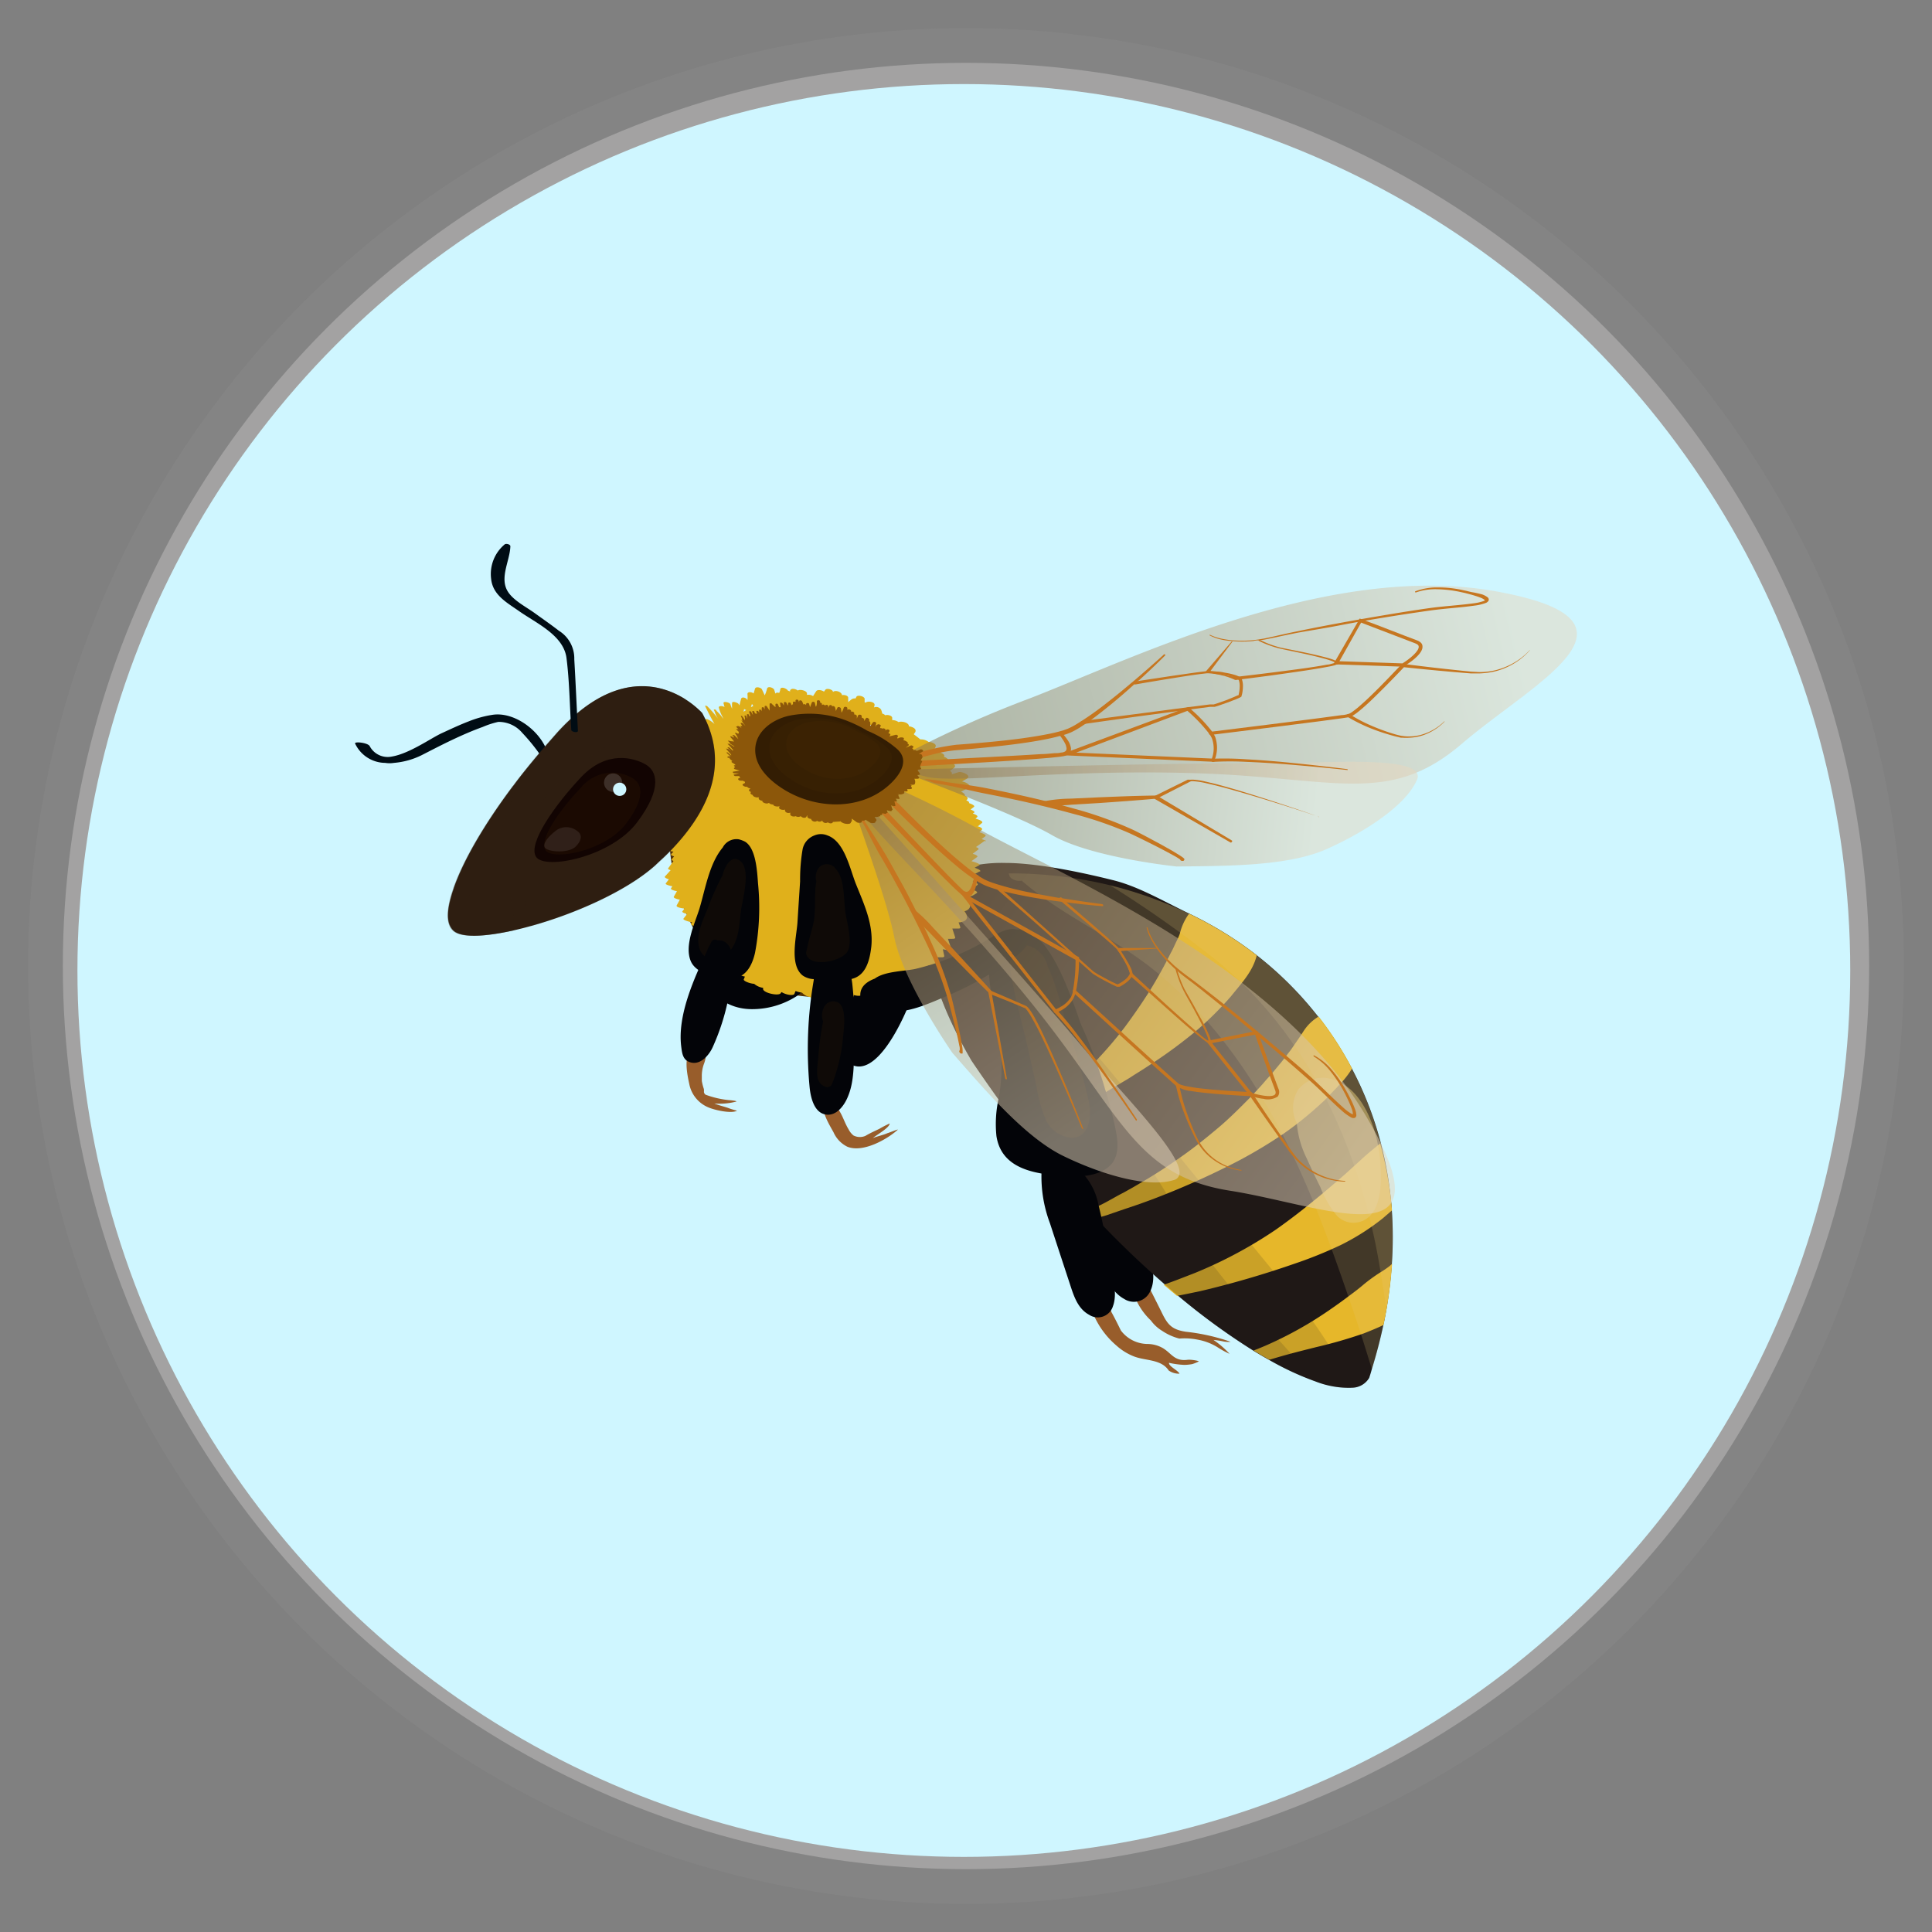 <svg xmlns="http://www.w3.org/2000/svg" xmlns:xlink="http://www.w3.org/1999/xlink" width="250.26" height="250.26" viewBox="0 0 250.26 250.26">
  <rect x="0" y="0" width="250.26" height="250.26" fill="#808080" stroke="none"/>
  <defs>
    <style>
      .bbd31c39-79d8-4615-bab3-3eddaa705bc4 {
        fill: none;
      }

      .a9423319-8465-4895-b854-b1cdecf9fe90 {
        isolation: isolate;
      }

      .b01d3703-0ad8-4e5c-9b76-7bd27ab4edc5 {
        clip-path: url(#af48fb6e-20eb-4884-9193-9e062e6a7e50);
      }

      .f4f040b9-1edc-43f4-b46f-028d041e3fcc {
        fill: #31d0e5;
      }

      .a0bb9fcb-27da-4202-aa2e-689e70c33d2d {
        opacity: 0.11;
      }

      .e4c839f4-51f1-4917-8aa9-8b28c3fddbcd {
        fill: #fad2c6;
        stroke: #453423;
      }

      .a49d0d81-fa0f-4f98-aea0-bfb3217342bc, .e4c839f4-51f1-4917-8aa9-8b28c3fddbcd, .f7daa79b-a98e-4250-b514-3239d4f2a97b {
        stroke-miterlimit: 10;
      }

      .a21ecbb7-79e5-4ffc-92c7-7e95f0a038bb {
        fill: #fcf6b4;
      }

      .f2d0823d-b1b4-4e54-9011-758e841c55b5 {
        fill: #f93d77;
      }

      .b7f62e9f-11f2-4082-bb65-ac8c569a2837 {
        fill: #b22651;
      }

      .b9a027f5-75c8-4dbe-8e7b-8c1ea8c29edd {
        fill: #d2dae5;
      }

      .a49d0d81-fa0f-4f98-aea0-bfb3217342bc {
        fill: #224966;
        stroke: #1e1e1e;
        stroke-width: 0.25px;
      }

      .f7daa79b-a98e-4250-b514-3239d4f2a97b {
        fill: #fffdfe;
        stroke: #878787;
        stroke-width: 9px;
        opacity: 0.6;
      }

      .a97c0a2a-7679-428f-b54e-94668125617c, .af3de440-408a-462a-b57a-10ea6268ea5d, .f7daa79b-a98e-4250-b514-3239d4f2a97b {
        mix-blend-mode: multiply;
      }

      .a048c2c6-6f07-4e3c-b6e9-a56306cb9f65 {
        fill: #cff6ff;
      }

      .e7de5a1c-a40f-4ed7-969e-d0fb915750db {
        fill: #985d2b;
      }

      .a4efd55d-2b78-49dc-95dd-54f7c5934901 {
        fill: #030408;
      }

      .e382ba74-c00f-476c-98db-b9210e3df00b, .e4bfb4d3-c627-41cd-950f-ec73e5984a72 {
        fill: #543005;
      }

      .f1035cab-736c-4be1-8923-2db165f74ca5 {
        fill: #1f1816;
      }

      .f780254f-fbed-43bc-aaca-eebdf1949c94 {
        fill: #e6b72a;
      }

      .a7860ec1-7201-4d21-91e2-7454927b1e73, .f16b8105-e862-49cb-adb2-29bb19fc968e {
        fill: #e6cc7c;
      }

      .a7860ec1-7201-4d21-91e2-7454927b1e73, .e4bfb4d3-c627-41cd-950f-ec73e5984a72, .f16b8105-e862-49cb-adb2-29bb19fc968e, .f2d10bb3-8bfc-4846-b664-86d9d0e57d68 {
        mix-blend-mode: screen;
      }

      .a7860ec1-7201-4d21-91e2-7454927b1e73 {
        opacity: 0.18;
      }

      .a97c0a2a-7679-428f-b54e-94668125617c {
        opacity: 0.14;
      }

      .f16b8105-e862-49cb-adb2-29bb19fc968e {
        opacity: 0.5;
      }

      .aa13a185-b1df-4bdb-b3f4-eea428f60ccd {
        fill: #e0b01b;
      }

      .a015d558-e907-412c-b81b-0b93bd9e00eb, .aca5377e-3505-4ad6-870e-1865c9a56903, .b8df573f-a1eb-48f3-b333-400bd1ea09b3, .f292dc1b-2ec3-48b4-97a1-9c8d48750c6d {
        opacity: 0.52;
      }

      .a015d558-e907-412c-b81b-0b93bd9e00eb {
        fill: url(#f4f8350a-5427-4ebb-9b5f-1bf0c3beb4f1);
      }

      .aca5377e-3505-4ad6-870e-1865c9a56903 {
        fill: url(#b2b1e0af-e3c6-440e-bbfa-3a6f6419a7f1);
      }

      .ebba8a8c-9e1a-454b-9594-f869f8c3c30b {
        fill: #c67620;
      }

      .ae0e2b4c-20c7-426e-99dd-9346de55439c {
        fill: #000c14;
      }

      .f9e7469d-cd3a-4975-ae9b-3149ebc8e233 {
        fill: #2e1e11;
      }

      .bc3bbbb4-65e5-4f7a-948c-69e375500083 {
        fill: #120402;
      }

      .e4bfb4d3-c627-41cd-950f-ec73e5984a72 {
        opacity: 0.15;
      }

      .e35a484e-0e65-4ac9-a803-806f3a8b901f, .fc240b3e-574a-4042-aaa5-55b16ff32a72 {
        fill: #fff;
      }

      .fc240b3e-574a-4042-aaa5-55b16ff32a72 {
        opacity: 0.09;
      }

      .f292dc1b-2ec3-48b4-97a1-9c8d48750c6d {
        fill: url(#e15ed1ab-7997-48ae-a80e-0ecf8c96bd5a);
      }

      .b8df573f-a1eb-48f3-b333-400bd1ea09b3 {
        fill: url(#f56806cf-7e74-41d8-98d6-621cfd48050e);
      }

      .accfe9d2-4675-486e-aeb2-f3bb508e91bc {
        fill: #8c570a;
      }

      .bf01c66f-2191-44fe-8ee8-e0cb3b4704ea {
        fill: #331d03;
      }

      .f2d10bb3-8bfc-4846-b664-86d9d0e57d68 {
        opacity: 0.43;
      }

      .af3de440-408a-462a-b57a-10ea6268ea5d {
        opacity: 0.21;
      }

      .e35a484e-0e65-4ac9-a803-806f3a8b901f {
        opacity: 0.72;
      }

      .aae5c992-fb8f-4c66-95ef-4c125a5d61f6 {
        clip-path: url(#a1c02304-bf45-4233-97ba-c1cb510f883b);
      }

      .a46b2959-70ea-4e2f-9fac-257373fc8a30 {
        fill: url(#a1e47e35-604c-431a-b527-e9be1e1b89a6);
      }

      .be198548-a731-4bd2-9041-9f46650b63b8 {
        fill: #472409;
        mix-blend-mode: color-burn;
        opacity: 0.25;
      }
    </style>
    <clipPath id="af48fb6e-20eb-4884-9193-9e062e6a7e50">
      <ellipse class="bbd31c39-79d8-4615-bab3-3eddaa705bc4" cx="242.02" cy="-355.5" rx="286.95" ry="286"/>
    </clipPath>
    <linearGradient id="f4f8350a-5427-4ebb-9b5f-1bf0c3beb4f1" data-name="  14" x1="-231.34" y1="1240.18" x2="-254.75" y2="1163.55" gradientTransform="translate(-1025.24 -229.69) rotate(-86.15)" gradientUnits="userSpaceOnUse">
      <stop offset="0" stop-color="#e6d7be"/>
      <stop offset="1" stop-color="#8c744d"/>
    </linearGradient>
    <linearGradient id="b2b1e0af-e3c6-440e-bbfa-3a6f6419a7f1" x1="-254.71" y1="1215.34" x2="-252.7" y2="1168.08" xlink:href="#f4f8350a-5427-4ebb-9b5f-1bf0c3beb4f1"/>
    <linearGradient id="e15ed1ab-7997-48ae-a80e-0ecf8c96bd5a" x1="-394.74" y1="975.61" x2="-418.23" y2="898.72" gradientTransform="translate(-98.34 -864.99) rotate(-36.98)" xlink:href="#f4f8350a-5427-4ebb-9b5f-1bf0c3beb4f1"/>
    <linearGradient id="f56806cf-7e74-41d8-98d6-621cfd48050e" x1="-417.99" y1="950.74" x2="-415.97" y2="903.17" gradientTransform="translate(-98.34 -864.99) rotate(-36.98)" xlink:href="#f4f8350a-5427-4ebb-9b5f-1bf0c3beb4f1"/>
    <clipPath id="a1c02304-bf45-4233-97ba-c1cb510f883b">
      <circle class="bbd31c39-79d8-4615-bab3-3eddaa705bc4" cx="568.21" cy="267.42" r="248.9"/>
    </clipPath>
    <linearGradient id="a1e47e35-604c-431a-b527-e9be1e1b89a6" x1="587.09" y1="-161.97" x2="586.01" y2="488.49" gradientUnits="userSpaceOnUse">
      <stop offset="0.14" stop-color="#a2a2a5"/>
      <stop offset="0.15" stop-color="#a3a6a9"/>
      <stop offset="0.21" stop-color="#a9bcc4"/>
      <stop offset="0.28" stop-color="#adcfda"/>
      <stop offset="0.36" stop-color="#b1ddeb"/>
      <stop offset="0.46" stop-color="#b3e8f6"/>
      <stop offset="0.61" stop-color="#b5edfd"/>
      <stop offset="1" stop-color="#b5efff"/>
    </linearGradient>
  </defs>
  <g class="a9423319-8465-4895-b854-b1cdecf9fe90">
    <g id="b30bb5c1-7870-490e-9285-5fecbe1894f9" data-name="Layer 1">
      <g class="b01d3703-0ad8-4e5c-9b76-7bd27ab4edc5">
        <rect class="f4f040b9-1edc-43f4-b46f-028d041e3fcc" x="-121.28" y="-642.93" width="892.82" height="889.85"/>
        <g>
          <path class="a0bb9fcb-27da-4202-aa2e-689e70c33d2d" d="M212.5,116.08c.48,7.56-66.61,17.9-149.83,23.09s-151.08,3.26-151.56-4.3S-22.28,117,61,111.78,212,108.51,212.5,116.08Z"/>
          <path class="e4c839f4-51f1-4917-8aa9-8b28c3fddbcd" d="M148.14,58.41c.78-25.06,2.59-61.73,4.28-93.75.14-2.52-1-18-5.37-29L110.23-38.81c1.2,35.47,3.63,76,4.76,99.29Z"/>
          <path class="a21ecbb7-79e5-4ffc-92c7-7e95f0a038bb" d="M114,96.6c.12,1.31,39.2.94,39.19-.66,0-12.84.25-30.59.2-38.69l-41.63,1.18C113,73,113.18,88.21,114,96.6Z"/>
          <g>
            <path class="f2d0823d-b1b4-4e54-9011-758e841c55b5" d="M163.34,78.57c-.75-2.84-2.19-6.41-3.33-9.7-.84-2.43-19.07-1.1-18.78,4.84.07,1.52.19,2.86.36,4.07-3.12.2-6.51.33-10.1.34a132.54,132.54,0,0,1-19.76-1.24c.22,9.41,1.76,25.63,2.06,36.08,0,0,82.54,16,94.48-.3C211.64,108.07,190.1,89.55,163.34,78.57Z"/>
            <path class="b7f62e9f-11f2-4082-bb65-ac8c569a2837" d="M113.49,106.41c.13,2.32.24,4.56.3,6.55,0,0,82.54,16,94.48-.3a2.74,2.74,0,0,0,0-2.71C186.17,117.55,134,109.88,113.49,106.41Z"/>
            <path class="b9a027f5-75c8-4dbe-8e7b-8c1ea8c29edd" d="M169.21,81.32c.63.13,1.21-.4,1.29-1.22a1.58,1.58,0,0,0-1-1.76c-4.81-1.11-10.15,2.07-13,7.78a1.86,1.86,0,0,0,.34,2.1,1,1,0,0,0,.66.27,1.06,1.06,0,0,0,.92-.65C160.84,83.06,165.26,80.36,169.21,81.32Zm6.48,3.49c.62.12,1.16-.56,1.18-1.39a1.47,1.47,0,0,0-1.09-1.62c-5-.52-9.81,2.21-13.13,7.44a1.87,1.87,0,0,0,.17,2.13,1,1,0,0,0,.76.37,1,1,0,0,0,.84-.51C168.34,85.06,173.16,84.55,175.69,84.81Zm6.94.85c-4.55-.8-10.17,2.23-13.7,7.35a1.87,1.87,0,0,0,.1,2.13,1,1,0,0,0,.8.42,1,1,0,0,0,.81-.48c3.07-4.45,7.93-7.17,11.77-6.43.65.13,1.19-.47,1.24-1.3A1.52,1.52,0,0,0,182.63,85.66Z"/>
          </g>
          <g>
            <path class="a21ecbb7-79e5-4ffc-92c7-7e95f0a038bb" d="M41.21,105.74c0,1.2,49.14-3.7,49.35-5.17,1.71-11.88,4.51-28.36,5.56-35.85L43.63,70.66C43.22,84,41.39,98.06,41.21,105.74Z"/>
            <g>
              <path class="f2d0823d-b1b4-4e54-9011-758e841c55b5" d="M104.52,80.15c-.18-2.71-1-6.14-1.55-9.28-.4-2.32-23.46-2-24.7,3.59a35.63,35.63,0,0,0-.64,3.84c-3.94,0-8.2,0-12.67-.2a209.68,209.68,0,0,1-24.28-2.17c-2.26,8.84-4.7,24.15-7.13,34,0,0,98.54,19.23,117.79,4.54C156.77,110.32,134.9,91.82,104.52,80.15Z"/>
              <path class="b7f62e9f-11f2-4082-bb65-ac8c569a2837" d="M34.94,103.74c-.46,2.19-.92,4.3-1.39,6.17,0,0,98.54,19.23,117.79,4.54a2.25,2.25,0,0,0,.71-2.55C122.49,117.92,59.54,108.05,34.94,103.74Z"/>
              <path class="b9a027f5-75c8-4dbe-8e7b-8c1ea8c29edd" d="M111.09,83A1.83,1.83,0,0,0,113,82a1.17,1.17,0,0,0-.73-1.7C106.61,79,99.1,81.67,94,86.89a1.38,1.38,0,0,0-.14,2,1.2,1.2,0,0,0,.75.28A1.77,1.77,0,0,0,96,88.6C100.2,84.24,106.43,81.92,111.09,83Zm7.13,3.61a1.81,1.81,0,0,0,1.86-1.25,1.14,1.14,0,0,0-.94-1.57c-6.12-.75-12.81,1.57-18.35,6.31a1.46,1.46,0,0,0-.36,2,1.12,1.12,0,0,0,.85.39,1.78,1.78,0,0,0,1.19-.44C109,86.49,115.14,86.27,118.22,86.64Zm8.42,1.15c-5.45-1-13.27,1.58-19,6.2a1.49,1.49,0,0,0-.44,2,1.17,1.17,0,0,0,.88.43,1.77,1.77,0,0,0,1.14-.4c5-4,11.8-6.34,16.38-5.44a1.8,1.8,0,0,0,1.91-1.16A1.15,1.15,0,0,0,126.64,87.79Z"/>
            </g>
          </g>
          <path class="e4c839f4-51f1-4917-8aa9-8b28c3fddbcd" d="M85.51,67.14c.62-28.53,2.21-70.26,3.71-106.69C89.34-42.43,88-60,83.51-72.66L46-43.81C47.5-3.42,50.28,42.68,51.6,69.25Z"/>
        </g>
        <path class="a49d0d81-fa0f-4f98-aea0-bfb3217342bc" d="M21.55-38.8C51.13,8.05,138,24.53,178-15c0,0-15-73.82-19.38-113.94,7.76,5.72-62.81-8.8-101.47-28.42C41.88-136.22,34.18-81.35,21.55-38.8Z"/>
      </g>
      <g>
        <g>
          <circle class="f7daa79b-a98e-4250-b514-3239d4f2a97b" cx="125.13" cy="125.13" r="116.99"/>
          <circle class="a048c2c6-6f07-4e3c-b6e9-a56306cb9f65" cx="124.85" cy="125.71" r="114.82"/>
        </g>
        <g>
          <g>
            <path class="e7de5a1c-a40f-4ed7-969e-d0fb915750db" d="M157.19,173.57a9.42,9.42,0,0,1,1.22.18,3.15,3.15,0,0,0,1,.06,26,26,0,0,0-5.78-1.3c-1.94-.29-2.43-1-3.23-2.67-.62-1.25-1.25-2.49-1.87-3.73-.21-.41-2.17-1-2.08-.34a8.57,8.57,0,0,0,2.63,5.28,5,5,0,0,0,1.46,1.34,7.13,7.13,0,0,0,2.22,1,8.6,8.6,0,0,1,2.37.14,7.33,7.33,0,0,1,2.73,1.08,12,12,0,0,0,1.41.76A11.69,11.69,0,0,0,157.19,173.57Z"/>
            <path class="a4efd55d-2b78-49dc-95dd-54f7c5934901" d="M145.61,168.25c-1.74-.94-2.65-3.21-3.26-5a32.87,32.87,0,0,1-1.41-7.8c-.19-2-.6-4.11-.81-6.16-.47-1.39-.63-3.12,1.41-3.1s2.61,2.18,3.13,3.77c1.14,3.46,2.31,6.91,3.47,10.37.67,2,1.88,4.84.85,6.94A2.32,2.32,0,0,1,145.61,168.25Z"/>
          </g>
          <path class="e382ba74-c00f-476c-98db-b9210e3df00b" d="M122.23,123c-5.23,8.42-25.58,8.39-31.25-.71s-6.13-20.5,1.27-26.72A14.28,14.28,0,0,1,96.81,93c7.45-2.53,17.21.27,22.15,5a20.58,20.58,0,0,1,1.65,1.75,20.15,20.15,0,0,1,4.66,11.06S127.46,114.56,122.23,123Z"/>
          <path class="a4efd55d-2b78-49dc-95dd-54f7c5934901" d="M103.25,129a10.69,10.69,0,0,1-5.84,1.72c-4.42,0-7.22-3.64-6.77-8,.14-1.37.55-3.61,2-4.16-.25-.63.55-1.36,1-.76a18,18,0,0,1,2.19,3.35c.53,1.12.65,2.67,1.29,3.66,2.14,3.34,4.57-.86,6.73.73C105.3,126.59,104.29,128.29,103.25,129Z"/>
          <path class="a4efd55d-2b78-49dc-95dd-54f7c5934901" d="M118.19,128.91c-.82,2.47-4.82,11.69-8.46,8.62-2-1.66-2.55-4.27-2.69-6.72-.08-1.25,0-2.62.79-3.26.21-1.06.77-2,1.65-1.63a13.56,13.56,0,0,1,1.84,1.87c.26.24.73,1.28.9,1.32,1.13.3,1.79-3,2.14-3.65.61-1.18,2.22-3,3.69-2S118.61,127.62,118.19,128.91Z"/>
          <g>
            <g>
              <g>
                <path class="f1035cab-736c-4be1-8923-2db165f74ca5" d="M177.36,178.48a2.61,2.61,0,0,1-2.24,1.28,11.78,11.78,0,0,1-4.81-.85,37.19,37.19,0,0,1-5.92-2.76c-.64-.36-1.31-.75-2-1.17a86.38,86.38,0,0,1-9.46-6.86c-.55-.46-1.11-.92-1.66-1.41a125,125,0,0,1-9.34-8.94l-.89-1c-2.8-3-5.62-6.34-8.4-9.94-.27-.34-.53-.68-.79-1-2-2.66-4-5.47-6-8.43-5.86-10-6.34-16.74-5.92-20.29q.08-.61.18-1.11a7.36,7.36,0,0,1,.59-1.89,18.63,18.63,0,0,1,9.53-2.33c3.72,0,9,1,13.9,2.22,3.28.8,6.38,2.64,9.89,4.33.85.41,1.69.84,2.54,1.31a47.13,47.13,0,0,1,6.21,4.08,46,46,0,0,1,8,8,44.92,44.92,0,0,1,8.13,16.48,47.65,47.65,0,0,1,1.39,8.6,50.08,50.08,0,0,1,0,6.93,58.36,58.36,0,0,1-.7,5.86c-.12.68-.25,1.37-.4,2.06q-.6,2.82-1.5,5.73C177.6,177.73,177.48,178.11,177.36,178.48Z"/>
                <path class="f780254f-fbed-43bc-aaca-eebdf1949c94" d="M179.21,171.63c-.83.41-1.7.75-2.55,1.09a60,60,0,0,1-6.13,1.77c-2,.5-4,1-6,1.62l-.15,0c-.64-.36-1.31-.75-2-1.17.53-.21,1.06-.42,1.59-.65a49.15,49.15,0,0,0,5.31-2.72c1.7-1,3.33-2.13,4.9-3.28.78-.59,1.57-1.15,2.31-1.78a21.22,21.22,0,0,1,2.32-1.7A12.34,12.34,0,0,0,180,164l.32-.29A56.59,56.59,0,0,1,179.21,171.63Z"/>
                <path class="f780254f-fbed-43bc-aaca-eebdf1949c94" d="M180.31,156.78c-.38.34-.76.66-1.15,1a30.12,30.12,0,0,1-5.5,3.5,54.73,54.73,0,0,1-6,2.42,123,123,0,0,1-12.2,3.55c-1,.21-2,.42-3,.61l-1.72-1.44c1.35-.47,2.68-1,4-1.51a57.17,57.17,0,0,0,10.54-5.64c3.22-2.27,6.16-4.73,9-7.21l2.1-1.91c.69-.65,1.43-1.24,2.17-1.85l.23-.17A46.86,46.86,0,0,1,180.31,156.78Z"/>
                <path class="f780254f-fbed-43bc-aaca-eebdf1949c94" d="M175.14,138.41a12,12,0,0,1-1.65,2.11c-.36.41-.76.79-1.13,1.19s-.74.8-1.16,1.16a45.53,45.53,0,0,1-5.06,4.07,63.62,63.62,0,0,1-5.5,3.31,103.59,103.59,0,0,1-11.44,5.13l-1.45.53-1.46.5c-1,.33-1.94.66-2.93,1l-1.42.41-.89-1,1.84-.9c.9-.46,1.78-1,2.66-1.44l1.32-.74,1.29-.76c1.71-1,3.37-2.1,5-3.25s3.13-2.37,4.62-3.62,2.85-2.63,4.21-4c.65-.71,1.32-1.38,1.93-2.12.31-.36.65-.7.95-1.07l.9-1.09c.32-.36.59-.75.88-1.12s.59-.74.85-1.14l.8-1.16c.28-.39.51-.8.79-1.18a5.87,5.87,0,0,1,1.72-1.55A44.31,44.31,0,0,1,175.14,138.41Z"/>
                <path class="f780254f-fbed-43bc-aaca-eebdf1949c94" d="M159.46,129.05a42.15,42.15,0,0,1-4.66,4.6,63.1,63.1,0,0,1-5.18,3.85c-.89.59-1.78,1.17-2.68,1.72-.43.29-.88.57-1.33.83s-.9.55-1.35.8c-.89.56-1.79,1.07-2.7,1.58l-1.35.76-1.37.72c-1.83,1-3.68,1.85-5.55,2.7l-.64.27c-.27-.34-.53-.68-.79-1l.82-.55q2.5-1.73,4.82-3.68l1.14-1,1.1-1c.72-.7,1.43-1.39,2.11-2.11a52,52,0,0,0,3.83-4.47q1.74-2.34,3.26-4.74c1-1.63,1.9-3.25,2.72-4.9.23-.4.41-.82.61-1.24s.41-.81.56-1.25a7.2,7.2,0,0,1,1.11-2.47l.1-.11c.85.41,1.69.84,2.54,1.31a47.13,47.13,0,0,1,6.21,4.08C162.28,125.87,160.75,127.43,159.46,129.05Z"/>
              </g>
              <path class="a7860ec1-7201-4d21-91e2-7454927b1e73" d="M177.71,177.36c-.73-2.34-1.44-4.69-2.23-7-2.84-8.37-5.77-16.72-9.94-24.53s-9.39-14.85-16.2-20.29c-5.41-4.3-11.86-7-17-11.47-.54.14-1.5-.16-1.61-.72a2,2,0,0,0-.08-.22,55.17,55.17,0,0,1,13.17,1.55A52.83,52.83,0,0,1,154,118.35c.85.41,1.69.84,2.54,1.31a47.13,47.13,0,0,1,6.21,4.08,46,46,0,0,1,8,8,44.92,44.92,0,0,1,8.13,16.48,47.65,47.65,0,0,1,1.39,8.6,50.08,50.08,0,0,1,0,6.93,58.36,58.36,0,0,1-.7,5.86c-.12.68-.25,1.37-.4,2.06Q178.61,174.45,177.71,177.36Z"/>
              <path class="a7860ec1-7201-4d21-91e2-7454927b1e73" d="M179.61,169.57c-.49-2.88-.88-5.78-1.47-8.6-2.94-14.15-9.24-27.17-20.44-36.47a146,146,0,0,0-13.92-9.83A52.83,52.83,0,0,1,154,118.35c.85.41,1.69.84,2.54,1.31a47.13,47.13,0,0,1,6.21,4.08,46,46,0,0,1,8,8,44.92,44.92,0,0,1,8.13,16.48,47.65,47.65,0,0,1,1.39,8.6,50.08,50.08,0,0,1,0,6.93A58.36,58.36,0,0,1,179.61,169.57Z"/>
              <g class="a97c0a2a-7679-428f-b54e-94668125617c">
                <path class="f1035cab-736c-4be1-8923-2db165f74ca5" d="M175.12,179.76c-2.31.23-6.07-1-10.73-3.61-.64-.36-1.31-.75-2-1.17a86.38,86.38,0,0,1-9.46-6.86c-.55-.46-1.11-.92-1.66-1.41a125,125,0,0,1-9.34-8.94l-.89-1c-2.8-3-5.62-6.34-8.4-9.94-.27-.34-.53-.68-.79-1-2-2.66-4-5.47-6-8.43-6.54-11.18-6.37-18.26-5.74-21.4,3.33,3,6.91,5.75,10.18,8.59,9.42,8.16,16.95,18.53,24.85,28.14q5.21,6.31,10.38,12.65a73.74,73.74,0,0,1,8.37,11.78C174.34,178,174.75,178.86,175.12,179.76Z"/>
              </g>
              <g class="a97c0a2a-7679-428f-b54e-94668125617c">
                <path class="f1035cab-736c-4be1-8923-2db165f74ca5" d="M170.31,178.91a37.19,37.19,0,0,1-5.92-2.76c-.64-.36-1.31-.75-2-1.17a86.38,86.38,0,0,1-9.46-6.86c-.55-.46-1.11-.92-1.66-1.41a125,125,0,0,1-9.34-8.94l-.89-1c-2.8-3-5.62-6.34-8.4-9.94-.27-.34-.53-.68-.79-1-2-2.66-4-5.47-6-8.43-5.86-10-6.34-16.74-5.92-20.29,3.58,6.45,8.87,12,14,17.11,3.41,3.4,6.87,6.77,10,10.42A78.53,78.53,0,0,1,151.92,156a74.62,74.62,0,0,0,7.52,10.79c2.7,3.11,5.59,6,8.3,9.14C168.36,176.65,169.3,177.69,170.31,178.91Z"/>
              </g>
            </g>
            <path class="f16b8105-e862-49cb-adb2-29bb19fc968e" d="M177.26,157.68a3,3,0,0,1-4.07-.18,13.71,13.71,0,0,1-2.17-3.75c-.6-1.2-1.18-2.42-1.73-3.65a12.62,12.62,0,0,1-1.31-4.61,4.41,4.41,0,0,1,.17-4.32,4,4,0,0,1,4.46-1.35c4.22,1.21,6,7.17,6.21,11C178.94,152.9,179,156.21,177.26,157.68Z"/>
          </g>
          <path class="aa13a185-b1df-4bdb-b3f4-eea428f60ccd" d="M127.15,108.69l.47-.35c.22-.16-.25-.38-.75-.53l.29-.3a.15.15,0,0,0,0-.23,1.08,1.08,0,0,0-.42-.22l-.1,0h0l.55-.45c.23-.19-.3-.42-.83-.57l.2-.18c.18-.16-.13-.34-.55-.48a1,1,0,0,1,.17-.1c.16-.11-.09-.27-.46-.42l.43-.33c.2-.14-.21-.36-.7-.53l.06,0c.11-.07-.06-.2-.35-.34.34-.21.15-.45-.19-.61a.16.16,0,0,0,0-.13.93.93,0,0,0-.49-.36c.22-.12.43-.24.65-.34l.28-.14c.29-.14.21-.34,0-.52a1.82,1.82,0,0,0-.8-.33l.64-.37a.47.47,0,0,0,.16-.15c.22-.38-.89-.8-1.23-.69l-.91.28c.09-.17,0-.32-.22-.44l.49-.37a.38.38,0,0,0,.11-.11c.14-.17,0-.33-.13-.46a1.89,1.89,0,0,0-.69-.25.31.31,0,0,0-.09-.37,1.12,1.12,0,0,0-.48-.27c.18-.23-.12-.44-.48-.55a1.79,1.79,0,0,0-.58-.08,1.59,1.59,0,0,0-.27-.12l0,0,.19-.4.06-.13c.17-.34-.32-.57-.78-.64l-.11,0a1.63,1.63,0,0,0-1.07-.33c-.27-.22-.55-.44-.84-.65,0-.09.1-.18.16-.27.25-.43-.3-.71-.8-.78,0-.51-1-.7-1.34-.54a1.41,1.41,0,0,0-.83-.26v-.3c0-.29-.65-.45-.89-.32a.85.85,0,0,0-.41-.23c0-.15-.07-.3-.12-.47a.74.74,0,0,0-.94-.32,2.68,2.68,0,0,0,.07-.27c.12-.46-.86-.6-1.11-.38L112,91c0-.15,0-.31,0-.47,0-.33-.9-.56-1.06-.28l-.12.23a.71.71,0,0,0-.5.1c-.16.12-.3.25-.45.37l0-.56c0-.3-.51-.41-.81-.34,0-.42-.87-.72-1.16-.41a0,0,0,0,0,0,0c0-.34-.84-.55-1-.27l-.17.22c-.28-.21-.84-.3-1-.06s-.28.43-.41.64a1.09,1.09,0,0,0-.79-.16c0-.06,0-.11,0-.18,0-.36-.91-.59-1.19-.38-.29-.23-.86-.36-1,0,0,0,0,.09,0,.13a.81.81,0,0,0-.27-.11c-.13-.27-.93-.61-1-.18,0,.16-.09.32-.13.47-.2-.06-.42-.06-.5.09l-.15-.49c-.09-.27-.82-.54-.93-.16a4.48,4.48,0,0,1-.3.87l-.36-.77c-.12-.24-.8-.42-.9-.09l-.18.62c-.21-.2-.8-.27-.8.07a4.14,4.14,0,0,1,0,.8l-.08-.13c-.1-.17-.64-.35-.73-.07s-.16.59-.23.89c0-.08-.09-.16-.14-.24s-.79-.41-.81-.08,0,.49,0,.74c-.08-.19-.16-.38-.23-.6s-1-.45-.87-.08l.12.46c-.25-.17-.81-.2-.73.1a5.22,5.22,0,0,0,.45,1.13c.05.1.09.21.13.31l0,0a5.63,5.63,0,0,0-.84-1l-.11-.15c0-.08-.35-.12-.28,0a2.12,2.12,0,0,1,.11.21,3.53,3.53,0,0,0,.45.94,14,14,0,0,0-1.44-1.67s-.29-.1-.25,0c.36.77.77,1.55,1.21,2.32a3.25,3.25,0,0,0-.9-.61h0c-.2-.06-.49,0-.41.26a.52.52,0,0,0,.06.13c-.29,0-.58.07-.3.3l.38.3c-.21,0-.37.07-.23.25a2.23,2.23,0,0,0,.19.24c-.29-.06-.66,0-.49.25a.26.26,0,0,0,0,.09h0c-.24-.22-.47-.43-.71-.63s-1-.22-.66.15.49.51.74.75l-.52-.25c-.16-.08-1-.09-.7.25.17.19.34.37.52.55-.42,0-.86.09-.45.44l.39.33a2.56,2.56,0,0,1-.11.24H89c-.33,0-.61.28-.3.55,0,0,0,0,0,0-.47,0-.7.3-.46.55-.25.09-.35.3-.14.5a4.89,4.89,0,0,0-.71.23c-.3.12-.07.46.11.56l.33.16c-.06.13.1.3.25.39v0l-.4.19c-.31.15-.07.35.22.49l0,0c-.13.12-.07.24.08.33l-.35.29c-.17.13-.18.24-.11.34-.24.15-.19.31,0,.44l-.29.26c-.23.21,0,.39.3.52l-.15.12c-.17.13-.09.27.07.39a1.61,1.61,0,0,0,.26.15l-.16.13a.18.18,0,0,0,0,.3.73.73,0,0,0-.25.12.32.32,0,0,0-.08.09c-.38,0-.8.23-.42.58a.39.39,0,0,0,0,.14.22.22,0,0,0,0,.33.24.24,0,0,0,0,.27c-.37,0-.58.29-.12.51l.26.12.08,0-.09.09c-.13.12-.25.24-.38.38s.24.14.33.14h0c.14,0,.31-.09.49-.14,0,0,0,.07,0,.11a1.07,1.07,0,0,0-.21.38c-.06.07.14.14.3.17v0a1,1,0,0,0-.15.14s.06.11.2.15l0,.26-.75.82-.09.09s0,.09.1.13a1.06,1.06,0,0,0,.37.1,1.51,1.51,0,0,0,.6.21h0c-.31.25-.62.5-.91.76l-.36.32s0,.11.13.17a1.83,1.83,0,0,0,.28.1,1.48,1.48,0,0,0,.36.06l-.31.33h0s0,.08,0,.12a1.45,1.45,0,0,0,.39.17l-.31.38,0,0s0,.07,0,.1a1.24,1.24,0,0,0,.23.11l-.17.24-.52.72c-.06.08.1.17.32.24l-.74.82c-.1.11.18.26.51.36l-.4.53c-.1.13.43.3.85.37l-.17.27c-.09.15.36.3.77.37l-.41.72c-.08.14.37.31.78.38-.13.25-.27.49-.4.73s.51.36,1,.42l-.27.37c-.08.1.25.24.61.34l-.47.6c-.11.15.66.41,1.13.46l-.17.21c0,.06.07.14.25.22L90,120l.11,0-.06.06-.42.52c-.11.13.38.3.84.4l.12,0-.12.15-.35.37c-.12.13.11.26.42.36l.12,0,.06,0c0,.12.32.24.62.32l-.35.57a.13.13,0,0,0,0,.06.2.2,0,0,0,.09.1,2.2,2.2,0,0,0,.62.25l.23,0-.13.17-.21.26c-.09.12.4.32.87.43v0c-.1.24.91.58,1.41.57l-.09.15c-.06.08.34.31.78.45,0,.13,0,.25,0,.38s0,.2.21.31l.21.1a3.51,3.51,0,0,0,.72.21,2.28,2.28,0,0,0,.79.31l-.14.35c-.1.22.76.55,1.34.59a2.28,2.28,0,0,0,1.16.52s0,.07,0,.11c-.1.52,2,1,2.27.59a1.58,1.58,0,0,1,.12-.15,2.74,2.74,0,0,0,.81.32c.4.09.78.08.86-.1a3,3,0,0,1,.15-.36,3.16,3.16,0,0,0,.83.21,1.84,1.84,0,0,0,1.13.59H105c0,.34.87.67,1.55.76a2.63,2.63,0,0,0,.48,0c.19,0,.33-.07.38-.17l.14-.23c.69.2,1.46.29,1.46,0v-.2c.63.22,1.39.33,1.48,0a3,3,0,0,1,.12-.43v0c.51.13,1,.15,1.1-.13a.05.05,0,0,1,0,0l.09-.15c.73.3,1.79.52,1.89.13a4.74,4.74,0,0,1,.16-.65c.63.18,1.26.28,1.27,0a1.62,1.62,0,0,1,0-.49c.61.16,1.28.26,1.27,0a3.25,3.25,0,0,1,0-.47c.67.21,1.55.39,1.58,0l.06-.62a.31.31,0,0,1,0-.1c.18,0,.36.08.53.1.34.05.62,0,.65-.17s0-.21,0-.31c.54.13,1.12.22,1.1,0s0-.65-.07-1l.15,0,.36.07a2.14,2.14,0,0,0,.61,0c.08,0,.12,0,.12-.11a5.08,5.08,0,0,0-.15-1l.35,0h.09c.16,0,.6.06.54-.2l-.09-.4-.09-.43.07,0a2.85,2.85,0,0,0,.85.09.38.38,0,0,0,.18-.06.16.16,0,0,0,0-.09s0,0,0,0c-.15-.44-.29-.87-.44-1.3l.17,0h.37c.2,0,.46,0,.39-.21l-.36-1.12c.21,0,.43,0,.67,0s.42,0,.35-.22l-.21-.58a1.81,1.81,0,0,0,.76-.18,1,1,0,0,0,.16-.12c.24-.23.25-.6-.16-1.14a1.32,1.32,0,0,0,.38-.16c.52-.32.53-1-.21-1.49l.32-.13c.15-.07.29-.13.43-.21l.06,0c.16-.08.31-.17.47-.27l.13-.09c.24-.15-.24-.37-.71-.52a6.68,6.68,0,0,0,.79-.52c.18-.13-.08-.3-.4-.43l-.19-.07.25-.16q.27-.16.54-.36a.13.13,0,0,0,0-.06c0-.11-.16-.23-.44-.34l-.1,0,.12-.07.49-.27.07,0c.22-.12-.24-.33-.68-.49l.59-.32c.24-.13-.41-.37-1-.53l0,0,.72-.53c.19-.13-.15-.3-.56-.43l.71-.54c.13-.09,0-.22-.29-.33l1.11-.79C128,109,127.59,108.84,127.15,108.69ZM103.24,92l.14,0a.65.65,0,0,0,.34,0l.11,0q.51,0,1,.06l.12.06a1,1,0,0,0,.62.06l.09,0c.7.07,1.41.15,2.12.2a1.5,1.5,0,0,0,.74.18.38.38,0,0,0,.09.18,1.12,1.12,0,0,0,1.16.29.25.25,0,0,0,.12-.11l.06-.09a1.2,1.2,0,0,0,.41.19,1.28,1.28,0,0,0,.69.27.3.3,0,0,0,.11.17,1.34,1.34,0,0,0,.26.19,1.39,1.39,0,0,0,1.13.33.63.63,0,0,0,.22-.09l.08.05a.83.83,0,0,0-.07.13,2.12,2.12,0,0,1-.11.21c-.27.54,1.2.87,1.54.53a1.1,1.1,0,0,0,.32.11l-.06.12c-.22.55,1,.78,1.41.58l.09-.06h0a1.22,1.22,0,0,0,.24.1l-.06.15-.15.37c-.12.3.21.53.6.64l-.08.21a.32.32,0,0,0,0,.3,1,1,0,0,0,.63.31,1.47,1.47,0,0,0,.74,0l.07,0a.23.23,0,0,0,.07.07,1.41,1.41,0,0,0,.59.27.38.38,0,0,0,0,.33.82.82,0,0,0,.29.22,1.21,1.21,0,0,0,.32.11.47.47,0,0,0,.16.15l-.09.08h0a.14.14,0,0,0,0,.18l-.14.15-.1.12a.31.31,0,0,0-.09.21h0a4.15,4.15,0,0,0-.43.3c-.16.13,0,.28.27.39l0,.05-.25.22,0,.06h0c-.32.23-.65.45-1,.69s.48.48.58.52a5.84,5.84,0,0,0-1,.12,4.42,4.42,0,0,0-.81.23,8.56,8.56,0,0,0-1.44.67l-.71.42-.76.46c-.19.12-.39.24-.6.35l-.36.2a7.41,7.41,0,0,1-1.2.5l-.31.09-.09,0-.27.06c-4.2.87-7.8-.91-11.45-2.64-.37-.76-.75-1.52-1.16-2.26a2.05,2.05,0,0,0-1.3-.56l-.52-.77a1.21,1.21,0,0,0-.45-.27l.12-.3c.07-.15-.35-.28-.44-.15l-.07.12,0,0v0l0-1a13.14,13.14,0,0,1,3-3.86.91.91,0,0,0,.43,0A36.11,36.11,0,0,1,102.77,92l.18,0Zm-5.85-.75.1,0c0,.07.05.14.08.2l-.3.15C97.31,91.46,97.36,91.33,97.39,91.2Zm-1,.58a.63.63,0,0,0,.27.14l-.34.22C96.35,92,96.38,91.9,96.4,91.78Z"/>
          <g>
            <path class="a015d558-e907-412c-b81b-0b93bd9e00eb" d="M193.72,76.59c21.43,3.83,5.08,11.67-4.37,19.76S173,100.73,155,100.16s-32,1.47-35.26.38l-5-1.18-.3-.07s.17-.12.55-.34l.18-.11.6-.35a140.43,140.43,0,0,1,17.71-8.06C147.22,85.08,172.29,72.76,193.72,76.59Z"/>
            <path class="aca5377e-3505-4ad6-870e-1865c9a56903" d="M183.5,100.08a.89.89,0,0,1,.05.91c-1.39,3.32-6.78,6.81-11.72,9s-12.61,2.18-19.41,2.25c0,0-11.09-1.13-16.18-4.08-3.2-1.85-10.39-4.72-15.26-6.6h0l-1.3-.5c-2-.78-3.46-1.29-3.6-1.35h0s36.78-.91,46.07-.84H164l2.78,0C174.24,98.63,182.34,98.3,183.5,100.08Z"/>
            <g>
              <g>
                <path class="ebba8a8c-9e1a-454b-9594-f869f8c3c30b" d="M150.91,84.77a.09.09,0,0,1,0,.15c-1.1,1.1-2.23,2.17-3.4,3.23l-.05,0c-.16.16-.33.31-.5.46-1,.91-2.05,1.82-3.13,2.7-.83.67-1.68,1.35-2.57,2-.24.18-.5.35-.75.51s-.44.3-.67.44a11.39,11.39,0,0,1-1.16.63c-.22.08-.43.17-.65.24l-.23.07-.42.13-.09,0c-.85.24-1.7.41-2.56.57-1.79.32-3.58.55-5.37.75s-3.59.37-5.39.52c-2.48.19-4.47,1-6.66,1.46A13.15,13.15,0,0,1,115,99l.18-.11.6-.35c1.21-.32,2.26-.77,2.77-.92a31,31,0,0,1,5.33-1.15c1.79-.13,3.58-.28,5.36-.46s3.55-.4,5.3-.7c.87-.15,1.74-.31,2.57-.53l.61-.17.58-.21a8.34,8.34,0,0,0,1.07-.55,39.49,39.49,0,0,0,4-2.8q1.66-1.29,3.24-2.64a.28.28,0,0,0,.08-.06h0c1.36-1.15,2.69-2.32,4-3.5A.17.17,0,0,1,150.91,84.77Z"/>
                <path class="ebba8a8c-9e1a-454b-9594-f869f8c3c30b" d="M156.74,82.23a6.75,6.75,0,0,0,1.31.46,10.76,10.76,0,0,0,1.4.23,13.86,13.86,0,0,0,2.88,0l.72-.09.71-.12,1.39-.3c.94-.22,1.88-.43,2.82-.62,3.78-.79,7.58-1.47,11.39-2.11,1.91-.32,3.82-.63,5.74-.9s3.89-.37,5.78-.63a6.1,6.1,0,0,0,1.32-.3.36.36,0,0,0,.14-.09s0,0-.06-.07a2.09,2.09,0,0,0-.52-.28,13.55,13.55,0,0,0-1.32-.42l-.68-.18-.69-.15a15.73,15.73,0,0,0-2.83-.33,7.69,7.69,0,0,0-2.77.39h0a.13.13,0,0,1-.15,0,.08.08,0,0,1,0-.12,8,8,0,0,1,2.9-.51,15.1,15.1,0,0,1,2.94.28l.71.15.7.17A13.86,13.86,0,0,1,192,77a2.7,2.7,0,0,1,.67.35.39.39,0,0,1,.16.44.7.7,0,0,1-.36.31,6.34,6.34,0,0,1-1.48.35c-1.94.27-3.88.37-5.79.64s-3.82.56-5.72.87-3.81.63-5.71,1-3.8.67-5.69,1c-.94.19-1.88.38-2.82.59l-1.42.29-.73.11c-.24,0-.48,0-.73.08a14.35,14.35,0,0,1-2.93,0A9.5,9.5,0,0,1,158,82.8a6.32,6.32,0,0,1-1.32-.5s0,0,0-.06a.08.08,0,0,1,.08,0Z"/>
                <path class="ebba8a8c-9e1a-454b-9594-f869f8c3c30b" d="M147,88.28l4.69-.71,2.36-.34c.78-.11,1.57-.22,2.37-.3.19,0,.41,0,.62,0l.59.06c.4,0,.79.1,1.19.17a8.75,8.75,0,0,1,1.15.27,3.32,3.32,0,0,1,.55.22.84.84,0,0,1,.23.18.62.62,0,0,1,.14.23A2.67,2.67,0,0,1,161,89a4.62,4.62,0,0,1-.11.91,2.17,2.17,0,0,1-.07.24l0,.07-.08.06-.14.08-.52.23L159,91l-1.08.38c-.19.07-.37.12-.57.18l-.14,0-.18,0-.29,0-2.36.31-4.71.63c-3.14.41-6.27.86-9.4,1.3a.27.27,0,0,1-.31-.17c0-.11.07-.21.21-.23l9.45-1.23,4.72-.62,2.36-.3.29,0,.1,0,.12,0,.54-.17,1.08-.38,1-.41.5-.22.09,0s0,0,0,0,0,0,0,0a1,1,0,0,0,.05-.2,4.13,4.13,0,0,0,.11-.86,2.31,2.31,0,0,0-.09-.84.45.45,0,0,0-.23-.26,2.45,2.45,0,0,0-.46-.19,7.66,7.66,0,0,0-1.1-.25c-.38-.07-.77-.12-1.15-.16L157,87.2h-.26l-.28,0c-1.55.16-3.12.42-4.68.67s-3.11.51-4.66.78h0a.27.27,0,0,1-.32-.15c0-.11.05-.22.2-.24Z"/>
                <path class="ebba8a8c-9e1a-454b-9594-f869f8c3c30b" d="M159.65,83.11l-3,4-.14-.3a8.75,8.75,0,0,0,.86.3c.3.1.6.17.89.25l.91.2c.31,0,.62.11.94.13H160q3-.34,6-.73c2-.26,4-.51,5.93-.87.24,0,.48-.09.71-.15a1.5,1.5,0,0,0,.3-.1h0s0,0,0,0v0l-.07-.06a3.21,3.21,0,0,0-.62-.25q-.34-.12-.69-.21c-.94-.26-1.9-.48-2.87-.69s-1.93-.4-2.91-.62a13.48,13.48,0,0,1-2.73-1,.08.08,0,0,1,0-.12.16.16,0,0,1,.16,0,12.86,12.86,0,0,0,2.69,1c1,.21,1.95.39,2.91.59s1.94.42,2.9.67q.36.09.72.21a3.46,3.46,0,0,1,.7.29.48.48,0,0,1,.18.15l0,.08a.44.44,0,0,1,0,.1s0,.06-.06.08l-.07,0a2.3,2.3,0,0,1-.39.14c-.24.06-.49.12-.74.16-2,.38-4,.65-5.94.93s-4,.54-6,.79H160a8.25,8.25,0,0,0-1.73-.6,9.59,9.59,0,0,0-1.87-.28l-.33-.09.19-.21,3.28-3.8a.07.07,0,0,1,.09,0S159.67,83.09,159.65,83.11Z"/>
                <path class="ebba8a8c-9e1a-454b-9594-f869f8c3c30b" d="M137.54,94.92c.09.1.19.2.27.3a6.64,6.64,0,0,1,.64.89,2.73,2.73,0,0,1,.26.71.88.88,0,0,1-.24.82l0,0a1.14,1.14,0,0,1-.43.24,2.42,2.42,0,0,1-.48.1c-.31.06-.59.08-.88.11-.58.07-1.15.11-1.73.16-2.29.18-4.59.33-6.89.47l-6.89.4c-2.12.12-4.24.23-6.37.21l-.3-.07s.17-.12.55-.34l.18-.11c.71-.07,1.42-.13,2.13-.17,1.25-.09,2.5-.15,3.75-.21l6.9-.36c2.29-.12,4.59-.24,6.88-.39.57,0,1.15-.07,1.71-.12.28,0,.58,0,.83-.08a1,1,0,0,0,.59-.18.48.48,0,0,0,.12-.45,1.79,1.79,0,0,0-.2-.59,6.28,6.28,0,0,0-.6-.92l-.18-.21h0a.18.18,0,0,1,.07-.28A.31.31,0,0,1,137.54,94.92Z"/>
                <path class="ebba8a8c-9e1a-454b-9594-f869f8c3c30b" d="M184.26,83.72c0-.36-.29-.62-.76-.79-1.59-.58-5.14-2-6.58-2.51l-.63-.24h0l-.16-.06-.05.09-.23.41L173,85.55l-.14.25,0,0-.14.26H173l8.22.28.59,0,0,0,0,0,0,0,.46-.3C183.08,85.53,184.34,84.53,184.26,83.72Zm-2.59,2.21-8.17-.28,2.81-5c.94.36,5.23,2,7,2.68.29.11.45.24.46.4C183.86,84.34,182.55,85.39,181.67,85.93Z"/>
                <path class="ebba8a8c-9e1a-454b-9594-f869f8c3c30b" d="M157.4,95.43l-.17-.32c-.07-.12-.16-.25-.25-.38a19.87,19.87,0,0,0-2.7-2.84l-.28-.25,0,0-.06-.06-.26.1-1.38.52L138.7,97.25l-1.58.6.95,0,19.22.83,0,0,0-.1s.05-.13.11-.31A4.24,4.24,0,0,0,157.4,95.43Zm-3.59-3.35A20.53,20.53,0,0,1,156.6,95a1,1,0,0,1,.08.11,4.23,4.23,0,0,1,.3.52,3.83,3.83,0,0,1,0,2.63l-17.58-.77Z"/>
                <path class="ebba8a8c-9e1a-454b-9594-f869f8c3c30b" d="M198.18,84.22a8.84,8.84,0,0,1-3.28,2.33,8.42,8.42,0,0,1-2.12.58,10.54,10.54,0,0,1-1.13.1c-.37,0-.76,0-1.12,0-2.95-.23-5.9-.51-8.84-.82l.26-.08c-1.44,1.52-2.89,3-4.45,4.5-.39.36-.78.72-1.2,1.07-.21.18-.42.35-.65.52l-.36.24a1.79,1.79,0,0,1-.46.22c-.35.07-.63.1-.93.15l-.89.12-1.79.24c-4.78.62-9.55,1.21-14.33,1.8a.24.24,0,0,1-.29-.16c0-.12.07-.22.22-.24,4.77-.59,9.55-1.18,14.31-1.8l1.79-.24.89-.12c.29,0,.61-.09.85-.14a1.71,1.71,0,0,0,.31-.15,3.62,3.62,0,0,0,.32-.22c.22-.16.42-.32.63-.49.4-.35.8-.7,1.18-1.06,1.54-1.45,3-3,4.42-4.48l.09-.09h.17q4.36.56,8.78,1l1.09.06a10,10,0,0,0,1.09-.07,8.12,8.12,0,0,0,2.09-.53,8.82,8.82,0,0,0,3.32-2.24h0A0,0,0,0,1,198.18,84.22Z"/>
                <path class="ebba8a8c-9e1a-454b-9594-f869f8c3c30b" d="M187.13,93.46a7.14,7.14,0,0,1-2.83,1.79,6.29,6.29,0,0,1-1.73.31,6.56,6.56,0,0,1-.89,0c-.15,0-.3,0-.44-.06l-.43-.1a27,27,0,0,1-3.26-1.06,20.77,20.77,0,0,1-3-1.49.18.18,0,0,1-.05-.28.25.25,0,0,1,.33-.05h0a19.42,19.42,0,0,0,2.9,1.52,25.89,25.89,0,0,0,3.17,1.13l.41.1a2.83,2.83,0,0,0,.42.07,4.74,4.74,0,0,0,.84.05,5.68,5.68,0,0,0,1.69-.26,6.89,6.89,0,0,0,2.83-1.69,0,0,0,0,1,0,0A0,0,0,0,1,187.13,93.46Z"/>
                <path class="ebba8a8c-9e1a-454b-9594-f869f8c3c30b" d="M174.49,99.74q-4.32-.46-8.66-.8c-1.44-.11-2.89-.19-4.34-.25a39.09,39.09,0,0,0-4.33,0,.26.26,0,0,1-.29-.19c0-.11.1-.21.24-.22a40.43,40.43,0,0,1,4.41.08c1.45.08,2.9.19,4.35.32q4.33.41,8.64.95s.07,0,.06.07S174.53,99.75,174.49,99.74Z"/>
              </g>
              <path class="ebba8a8c-9e1a-454b-9594-f869f8c3c30b" d="M122.53,101.3c1.44.2,3.66.49,5,.75s2.65.53,4,.82,2.66.59,4,.92c.72.18,1.45.36,2.17.56l1.67.46a49.43,49.43,0,0,1,7.46,2.71c1.17.57,2.27,1.18,3.4,1.78l1.66.93.81.5c.14.08.27.17.4.26l.2.15.11.1,0,0v0l0,0v.07a.17.17,0,0,1,0,.07.25.25,0,0,1-.12.13.39.39,0,0,1-.18,0c-.13,0-.23-.08-.24-.18l0,0-.18-.12-.39-.24-.82-.45c-.55-.3-1.12-.59-1.68-.88-1.14-.58-2.29-1.15-3.44-1.69a48.09,48.09,0,0,0-7.37-2.54c-2.55-.7-5.15-1.32-7.76-1.88-1.31-.28-2.63-.54-3.95-.8s-3.41-.79-4.15-.92l-2.12-.39h0l-1.3-.5A16.39,16.39,0,0,1,122.53,101.3Z"/>
              <path class="ebba8a8c-9e1a-454b-9594-f869f8c3c30b" d="M159.41,109.14l-9.88-5.68.17,0c-2.43.22-4.87.39-7.31.56l-3.66.22a18.85,18.85,0,0,1-3.68,0c-.14,0-.24-.13-.21-.24a.23.23,0,0,1,.18-.16,18.7,18.7,0,0,1,3.65-.39l3.66-.17c2.45-.1,4.89-.2,7.34-.23h.11l.07,0,9.73,5.83a.1.1,0,0,1,0,.15A.17.17,0,0,1,159.41,109.14Z"/>
              <path class="ebba8a8c-9e1a-454b-9594-f869f8c3c30b" d="M170.73,105.76c-3.53-1.17-7.07-2.3-10.67-3.32-.9-.26-1.8-.5-2.71-.73L156,101.4a9.43,9.43,0,0,0-1.37-.2,1.6,1.6,0,0,0-.31,0l-.05,0h0l-.15.07-.61.31-1.21.62-2.43,1.24a.3.3,0,0,1-.36-.06.18.18,0,0,1,.08-.28h0l2.44-1.21,1.22-.6.61-.3L154,101l.14,0,.12,0a1.87,1.87,0,0,1,.41,0,9.54,9.54,0,0,1,1.45.23l1.38.33c.91.24,1.81.5,2.71.76,3.58,1.08,7.1,2.25,10.61,3.47a0,0,0,0,1,0,.07S170.76,105.77,170.73,105.76Z"/>
            </g>
          </g>
          <path class="ae0e2b4c-20c7-426e-99dd-9346de55439c" d="M71.19,98.85c0,.06-.23,0-.25,0a13.73,13.73,0,0,1-1.07-1.22,25.3,25.3,0,0,0-2.22-2.7,4,4,0,0,0-3.11-1.42,11.16,11.16,0,0,0-2,.65c-1.44.52-2.82,1.13-4.18,1.78s-2.48,1.24-3.74,1.88a9.94,9.94,0,0,1-3.59,1,3.56,3.56,0,0,1-1.13,0A4.35,4.35,0,0,1,46,96.32c-.14-.31,1.65-.12,1.89.33A2.63,2.63,0,0,0,50.75,98c2.24-.37,5-2.33,6.41-3,1.12-.51,2.33-1.09,3.56-1.56a13.85,13.85,0,0,1,3.17-.86c2.54-.33,5.49,1.65,6.72,4.11A5,5,0,0,1,71.19,98.85Z"/>
          <path class="f9e7469d-cd3a-4975-ae9b-3149ebc8e233" d="M86.8,110.25a3,3,0,0,1-.25.25c-.52.53-1.07,1-1.65,1.57-3.72,3.35-10.46,6.32-16.21,7.9-.73.21-1.44.38-2.12.54-3.8.85-6.87,1-7.86,0s-.84-2.82.09-5.48c1.2-3.45,3.86-8.13,7.7-13.24,1-1.38,2.17-2.79,3.37-4.22l.74-.87,1.62-1.84c.57-.63,1.14-1.2,1.69-1.71.28-.26.55-.5.83-.73,6.19-5.23,11.27-3.58,14-1.86a12,12,0,0,1,1.93,1.51l.28.29c.12.23.24.46.35.69a13.29,13.29,0,0,1,.92,2.47C93.57,100.65,91.31,105.61,86.8,110.25Z"/>
          <path class="bc3bbbb4-65e5-4f7a-948c-69e375500083" d="M83.59,99c-1.49-.85-5-1.85-8.31,1.66s-7,8.64-5.83,10.35,9.71,0,13.08-4.49S85.07,99.81,83.59,99Z"/>
          <path class="e4bfb4d3-c627-41cd-950f-ec73e5984a72" d="M81.89,100.77A5.23,5.23,0,0,0,75.28,102c-2.63,2.76-5.57,6.79-4.6,8.15s7.75.07,10.42-3.47S83.08,101.45,81.89,100.77Z"/>
          <path class="fc240b3e-574a-4042-aaa5-55b16ff32a72" d="M74.81,107.68a2.27,2.27,0,0,0-2.59-.23c-1,.69-2,1.78-1.63,2.35s3.07.78,4-.16S75.29,108,74.81,107.68Z"/>
          <g>
            <path class="e7de5a1c-a40f-4ed7-969e-d0fb915750db" d="M106.68,142.38c0-.12.3-.12.38-.06a4.71,4.71,0,0,1,.6.58l.09,0c1.23.77,1.43,2.17,2.16,3.37a2.48,2.48,0,0,0,.64.81,1.82,1.82,0,0,0,1.54.06c.63-.37,1.14-.59,1.82-.92a13.61,13.61,0,0,1,1.33-.69c0,.54-1.65,1.45-2.18,1.89.68-.27,1.37-.39,1.9-.64.1,0,1.52-.6,1.32-.43-1.43,1.28-4.53,3-6.52,2.19a3.79,3.79,0,0,1-1.79-1.87C107.29,145.44,106.27,143.83,106.68,142.38Z"/>
            <path class="a4efd55d-2b78-49dc-95dd-54f7c5934901" d="M110.4,127.43a54.31,54.31,0,0,1,.26,8.26c-.08,2.05,0,4.36-.8,6.29-.47,1.21-1.54,2.69-3,2.37s-1.88-2.3-2-3.65A52.34,52.34,0,0,1,105.4,127c.08-.75-.27-.77-.15-1s.48.39.64.11.09-.52.14-.78a.51.51,0,0,1,.78-.35,1.92,1.92,0,0,1,2-.38C110,124.92,110.26,126.32,110.4,127.43Z"/>
            <path class="a4efd55d-2b78-49dc-95dd-54f7c5934901" d="M110.86,114.48c1.06,2.65,2.31,5.25,2,8.19-.22,1.86-.77,3.92-2.85,4.19-1.28.16-2.77-.12-4.07-.06a2.75,2.75,0,0,1-1.94-.42c-1.8-1.36-.81-5.09-.7-6.91s.23-3.54.34-5.31a23.34,23.34,0,0,1,.33-4.18,2.42,2.42,0,0,1,1.52-1.76,2.16,2.16,0,0,1,1.7,0C109.4,109,110.09,112.54,110.86,114.48Z"/>
            <path class="e4bfb4d3-c627-41cd-950f-ec73e5984a72" d="M109.48,118c.18,1.4.94,3.71.38,5.09s-4.67,2.31-5.37.65c-.15-.35,0-.61.07-.94.22-1.22.68-2.39.88-3.63.26-1.64,0-3.41.31-5a2,2,0,0,1,.42-1.89,1.42,1.42,0,0,1,2.1.29C109.41,113.79,109.28,116.38,109.48,118Z"/>
            <path class="e4bfb4d3-c627-41cd-950f-ec73e5984a72" d="M109.18,134.58a21.48,21.48,0,0,1-1.43,5.9.73.73,0,0,1-.64.35c-1.67-.41-1.25-2.33-1.13-3.7a39.79,39.79,0,0,1,.64-4.82,2.29,2.29,0,0,1,.3-2.13,1.33,1.33,0,0,1,1.75-.26C109.73,130.75,109.28,133.43,109.18,134.58Z"/>
          </g>
          <path class="e7de5a1c-a40f-4ed7-969e-d0fb915750db" d="M141.47,169.84a11.06,11.06,0,0,0,3.15,4.46,7.44,7.44,0,0,0,2.26,1.4c1.51.59,3.53.34,4.51,1.83a2.33,2.33,0,0,0,1.4.41c-.19-.39-1.13-.83-1.32-1.22a.41.41,0,0,1-.05-.19,11.2,11.2,0,0,0,2,.27,6.3,6.3,0,0,0,1-.1,4.86,4.86,0,0,0,.85-.34c.13-.07-1-.29-1.52-.21-1.65.18-2-.86-3.13-1.53a4.08,4.08,0,0,0-2-.53,4.36,4.36,0,0,1-3.43-1.75c-.39-.8-.79-1.6-1.22-2.38a6,6,0,0,0-1.17-2.06c-.11-.11-.44-.23-.46-.12C141.06,167.27,141.22,169,141.47,169.84Z"/>
          <path class="a4efd55d-2b78-49dc-95dd-54f7c5934901" d="M134.91,151.86a17.18,17.18,0,0,0,1.09,6.58q1.31,4,2.6,7.92c.49,1.5,1,3.15,2.48,3.95a2.05,2.05,0,0,0,3.09-1.13c.69-1.85-.24-4.6-.55-6.48-.37-2.23-.79-4.46-1.34-6.66a8.15,8.15,0,0,0-1.82-3.81c-.19-.37-.39-.73-.58-1.07-.63-1.13-1.51-3.21-3.06-3.27C134.91,147.81,135,150.57,134.91,151.86Z"/>
          <path class="a4efd55d-2b78-49dc-95dd-54f7c5934901" d="M128.07,124.77a22.77,22.77,0,0,0,.64,5.39c.37,1.85.74,3.71.93,5.59a24.51,24.51,0,0,1-.29,6.57,15.32,15.32,0,0,0-.28,4.82c.48,3.19,3,4.39,5.9,4.88,2.51.43,7.35,1,9.15-1.42,1-1.39.59-3.35.26-4.91-.39-1.8-.91-3.54-1.44-5.3a62,62,0,0,0-3-7.89c-.18-.57-.38-1.14-.59-1.72-1.15-3.08-3.18-8.79-6.38-10.31C131.18,119.87,128.21,121.93,128.07,124.77Z"/>
          <path class="e4bfb4d3-c627-41cd-950f-ec73e5984a72" d="M130.9,125.81c.53,3.3,1.48,6.59,2.22,9.86.38,1.68.76,3.35,1.13,5a19.86,19.86,0,0,0,1.16,4.24,4,4,0,0,0,3.43,2.47c2.29-.07,2.55-2.7,2.25-4.44a79,79,0,0,0-2.73-9.53c-.82-2.65-1.44-5.71-2.66-8.25a3.62,3.62,0,0,0-2.75-2.72C130.93,122.19,130.66,124.26,130.9,125.81Z"/>
          <path class="a4efd55d-2b78-49dc-95dd-54f7c5934901" d="M130.36,124.78a43.21,43.21,0,0,1-8.33,4.5c-2.06.86-4.31,1.86-6.59,1.74-1.15-.06-4.11-.63-4-2.26.06-1,.85-1.61,1.88-2,1.35-1,4-.94,5.37-1.28a34,34,0,0,0,8.87-3.54c1.54-.88,3-2.17,4.8-1.31C134.91,121.8,131.45,124,130.36,124.78Z"/>
          <g>
            <path class="f292dc1b-2ec3-48b4-97a1-9c8d48750c6d" d="M177,144.66c11.14,18.89-5.41,11.51-17.66,9.58s-14-9.67-25.31-23.79-22-23.51-23.34-26.71l-2.36-4.57-.15-.28.61.2.21.07.65.23a141.08,141.08,0,0,1,17.61,8.27C140.26,114.65,165.88,125.77,177,144.66Z"/>
            <path class="b8df573f-a1eb-48f3-b333-400bd1ea09b3" d="M152.75,152.2a.91.91,0,0,1-.65.64c-3.4,1.11-9.53-.74-14.38-3.11s-9.87-8.22-14.37-13.37c0,0-6.4-9.22-7.52-15-.71-3.65-3.25-11-5-16h0v0L110.3,104c-.75-2.08-1.29-3.49-1.34-3.63h0S133.68,127.87,139.7,135l1.25,1.47,1.85,2.09C147.78,144.18,153.32,150.15,152.75,152.2Z"/>
            <g>
              <g>
                <path class="ebba8a8c-9e1a-454b-9594-f869f8c3c30b" d="M142.9,117.27c0,.07,0,.12-.1.11-1.54-.12-3.09-.29-4.64-.49h-.07l-.66-.09c-1.36-.17-2.71-.37-4.07-.62-1.05-.2-2.11-.41-3.17-.67q-.44-.1-.87-.24c-.25-.07-.51-.14-.76-.23a8.75,8.75,0,0,1-1.24-.48l-.6-.33-.21-.13-.37-.24-.08-.06c-.73-.49-1.41-1-2.09-1.58-1.41-1.16-2.75-2.38-4.07-3.62s-2.63-2.5-3.91-3.78c-1.77-1.77-3.69-2.76-5.45-4.14a13.37,13.37,0,0,1-1.73-1.58l.21.07.65.23c1,.71,2,1.22,2.5,1.51a31.71,31.71,0,0,1,4.34,3.32c1.28,1.29,2.56,2.56,3.86,3.8s2.62,2.46,4,3.6c.68.56,1.37,1.13,2.08,1.62l.53.35.53.31a9.37,9.37,0,0,0,1.12.46,39.27,39.27,0,0,0,4.71,1.22c1.36.28,2.72.53,4.08.76h.12c1.75.28,3.49.54,5.24.77A.17.17,0,0,1,142.9,117.27Z"/>
                <path class="ebba8a8c-9e1a-454b-9594-f869f8c3c30b" d="M148.62,120.07a7,7,0,0,0,.51,1.3,9.87,9.87,0,0,0,.75,1.23,13.56,13.56,0,0,0,1.91,2.17c.17.17.35.34.53.49l.55.46c.38.3.76.59,1.15.87.77.57,1.54,1.16,2.3,1.75,3.06,2.37,6.06,4.83,9,7.33,1.49,1.25,3,2.51,4.43,3.8s2.81,2.74,4.25,4a5.43,5.43,0,0,0,1.08.81c.09.05.16.06.16.05s0,0,0-.09a2.13,2.13,0,0,0-.13-.58c-.15-.42-.34-.86-.54-1.28l-.31-.64-.34-.63a17.15,17.15,0,0,0-1.61-2.38,8,8,0,0,0-2.1-1.86h0s-.09-.09-.07-.14a.08.08,0,0,1,.12,0,7.75,7.75,0,0,1,2.28,1.88,15.59,15.59,0,0,1,1.7,2.43l.36.64.33.65a12.2,12.2,0,0,1,.59,1.33,2.5,2.5,0,0,1,.17.74.38.38,0,0,1-.22.41.62.62,0,0,1-.46-.07,6.39,6.39,0,0,1-1.23-.9c-1.48-1.31-2.82-2.73-4.27-4s-2.91-2.55-4.39-3.81-3-2.5-4.46-3.73-3-2.46-4.5-3.66c-.75-.61-1.51-1.2-2.28-1.78-.38-.29-.77-.59-1.15-.9l-.55-.48c-.19-.16-.36-.34-.54-.51a14.67,14.67,0,0,1-1.91-2.25,10.69,10.69,0,0,1-.73-1.27,5.54,5.54,0,0,1-.49-1.34,0,0,0,0,1,0,0s.05,0,.06.06Z"/>
                <path class="ebba8a8c-9e1a-454b-9594-f869f8c3c30b" d="M137.6,116.41l3.51,3,1.76,1.53c.58.51,1.16,1,1.72,1.56a3,3,0,0,1,.41.45c.12.15.23.32.34.48.22.32.43.65.62,1a9.22,9.22,0,0,1,.54,1,2.62,2.62,0,0,1,.18.56.93.93,0,0,1,0,.29.85.85,0,0,1-.09.24,2.58,2.58,0,0,1-.62.69,5.6,5.6,0,0,1-.76.51,1,1,0,0,1-.21.1l-.08,0h-.1l-.14,0-.51-.24-1-.51c-.33-.18-.66-.36-1-.56l-.49-.3-.12-.08-.13-.11-.22-.19-1.73-1.54-3.47-3.08c-2.3-2.06-4.64-4.09-7-6.13a.25.25,0,0,1-.08-.33.2.2,0,0,1,.31,0l6.93,6.2,3.47,3.1,1.73,1.55.22.19.07.06.1.07.47.29,1,.55c.32.17.65.35,1,.51a5.11,5.11,0,0,0,.48.22l.09,0h0l.19-.09a5.63,5.63,0,0,0,.72-.48,2.32,2.32,0,0,0,.56-.62.44.44,0,0,0,.06-.34,3.63,3.63,0,0,0-.16-.46,8.32,8.32,0,0,0-.51-1c-.19-.32-.39-.64-.61-1l-.33-.47c0-.07-.11-.12-.16-.19l-.2-.19c-1.1-1-2.3-2-3.47-3l-3.55-3h0a.28.28,0,0,1-.09-.34c.06-.1.2-.1.31,0Z"/>
                <path class="ebba8a8c-9e1a-454b-9594-f869f8c3c30b" d="M149.86,122.87l-4.89.33.13-.3a9,9,0,0,0,.34.86c.12.28.26.56.4.84s.29.55.44.83.33.54.51.8l-.07-.09,4.45,4.09c1.49,1.34,3,2.7,4.52,4,.19.15.39.31.58.44a1.88,1.88,0,0,0,.27.17h0a.51.51,0,0,0,0-.09,3.17,3.17,0,0,0-.21-.64c-.09-.22-.19-.44-.29-.67-.42-.88-.89-1.76-1.36-2.64s-1-1.73-1.44-2.63a14.57,14.57,0,0,1-1-2.75c0-.06,0-.11.07-.11a.14.14,0,0,1,.12.1,13.92,13.92,0,0,0,1,2.7c.47.86,1,1.73,1.46,2.61s1,1.75,1.4,2.65c.1.23.21.45.31.68a4.16,4.16,0,0,1,.24.73.48.48,0,0,1,0,.24.25.25,0,0,1,0,.07l-.08.05s-.07,0-.11,0l-.07,0a2.69,2.69,0,0,1-.35-.21c-.22-.15-.41-.3-.61-.46-1.58-1.26-3.08-2.6-4.58-3.94s-3-2.68-4.49-4l-.07-.09a8.43,8.43,0,0,0-.68-1.72,10.54,10.54,0,0,0-1-1.61l-.15-.31h.28l5,0a.07.07,0,0,1,.07.06S149.89,122.87,149.86,122.87Z"/>
                <path class="ebba8a8c-9e1a-454b-9594-f869f8c3c30b" d="M126.56,113.68c0,.14,0,.28,0,.41a5.55,5.55,0,0,1-.25,1.07,2.21,2.21,0,0,1-.35.66.87.87,0,0,1-.78.35h0a1.35,1.35,0,0,1-.47-.18,2,2,0,0,1-.38-.3c-.24-.2-.45-.4-.66-.6-.43-.4-.83-.81-1.25-1.22q-2.44-2.46-4.86-5l-4.8-5c-1.48-1.54-2.94-3.08-4.32-4.72l-.15-.28.61.2.21.07c.51.49,1,1,1.52,1.51.88.9,1.75,1.82,2.61,2.74l4.77,5c1.6,1.68,3.19,3.36,4.79,5,.41.4.81.82,1.22,1.22.2.2.41.41.6.58a.92.92,0,0,0,.52.33.46.46,0,0,0,.42-.2,1.93,1.93,0,0,0,.3-.53,5.09,5.09,0,0,0,.29-1.07,2.56,2.56,0,0,0,0-.27h0a.18.18,0,0,1,.26-.13A.3.3,0,0,1,126.56,113.68Z"/>
                <path class="ebba8a8c-9e1a-454b-9594-f869f8c3c30b" d="M165.59,141c-.2-.52-.46-1.24-.75-2-.61-1.67-1.32-3.65-1.67-4.64l-.23-.64v0l-.06-.16-.11,0-.45.08-4.18.83-1.34.27-.29.05h0l-.28.06.17.21,5.16,6.47.37.46H162l.08,0,.44.12a7.26,7.26,0,0,0,1,.21h.07a2.36,2.36,0,0,0,1.92-.28A1,1,0,0,0,165.59,141Zm-.43.77c-.26.29-1.08.24-1.89.08a6.88,6.88,0,0,1-.84-.2l-.28-.08L157,135.12l1.44-.28,4.13-.82c.25.71,1.17,3.3,1.91,5.33l.67,1.8C165.27,141.44,165.27,141.65,165.16,141.76Z"/>
                <path class="ebba8a8c-9e1a-454b-9594-f869f8c3c30b" d="M129.62,121.57l-.5-.63-3.15-4a3.42,3.42,0,0,1-.43.21l3.18,4,.57.74,1.63,2.07a2.18,2.18,0,0,1,.16-.53Zm10.16,2.93V124l-.24-.13-1.28-.71-11.76-6.54-.92-.51-.21-.12-1.27-.71.59.76.5.63.35.46,3.18,4,.57.74,1.63,2.07.21.27,3.14,4,2.36,3h0l.11,0,.29-.11h0c.14-.07.33-.16.54-.28a4,4,0,0,0,1.28-1.18,3.3,3.3,0,0,0,.26-.45,2.2,2.2,0,0,0,.13-.34,4.38,4.38,0,0,0,.13-.43A21.18,21.18,0,0,0,139.78,124.5Zm-2.29,5.86a5.57,5.57,0,0,1-.71.37L131.49,124l-.41-.52-1.46-1.88-.5-.63-3.15-4-.11-.13.17.1,6.27,3.48,2.18,1.22,4.84,2.69a21.33,21.33,0,0,1-.34,4,1,1,0,0,0,0,.14,4.21,4.21,0,0,1-.19.57.41.41,0,0,0-.05.09A3.42,3.42,0,0,1,137.49,130.36Z"/>
                <path class="ebba8a8c-9e1a-454b-9594-f869f8c3c30b" d="M174.22,153.06a8.7,8.7,0,0,1-3.89-1,8.38,8.38,0,0,1-1.82-1.24,10.07,10.07,0,0,1-.81-.79c-.24-.3-.49-.59-.71-.89q-2.62-3.61-5.16-7.29l.23.14c-2.08-.1-4.16-.23-6.27-.46-.53-.06-1.06-.13-1.6-.22-.26,0-.53-.09-.81-.16L153,141a1.71,1.71,0,0,1-.47-.21c-.28-.21-.48-.4-.72-.61l-.67-.6-1.35-1.21q-5.37-4.87-10.72-9.77a.29.29,0,0,1-.07-.34.22.22,0,0,1,.32,0q5.36,4.89,10.71,9.76l1.35,1.21.67.6c.22.2.47.42.66.57a1.74,1.74,0,0,0,.32.13l.37.11q.39.09.78.15c.52.09,1,.16,1.57.22,2.09.23,4.17.35,6.24.45h.13l.1.14q2.43,3.72,5,7.37c.21.31.44.59.66.88s.49.55.77.79a8.48,8.48,0,0,0,1.75,1.25,9,9,0,0,0,3.86,1.08h0S174.23,153.06,174.22,153.06Z"/>
                <path class="ebba8a8c-9e1a-454b-9594-f869f8c3c30b" d="M160.82,151.64a7.74,7.74,0,0,1-3.35-1.21,7.55,7.55,0,0,1-1.47-1.25,7.25,7.25,0,0,1-.6-.77,4.81,4.81,0,0,1-.27-.41l-.24-.42a32.62,32.62,0,0,1-1.52-3.45,23.52,23.52,0,0,1-1.05-3.54.17.17,0,0,1,.18-.22.32.32,0,0,1,.27.25v0a23.78,23.78,0,0,0,.93,3.44,33.71,33.71,0,0,0,1.41,3.42l.22.41c.07.14.17.26.25.39a5.85,5.85,0,0,0,.56.75,7.46,7.46,0,0,0,1.39,1.25,7.67,7.67,0,0,0,3.27,1.27,0,0,0,0,1,0,0S160.83,151.64,160.82,151.64Z"/>
                <path class="ebba8a8c-9e1a-454b-9594-f869f8c3c30b" d="M147.11,145.09c-1.65-2.4-3.33-4.79-5.06-7.14-.86-1.18-1.75-2.34-2.65-3.49a42.89,42.89,0,0,0-2.83-3.31.26.26,0,0,1,0-.34.23.23,0,0,1,.32,0,41.38,41.38,0,0,1,2.83,3.42c.89,1.16,1.75,2.35,2.6,3.54q2.53,3.57,4.94,7.23a.06.06,0,0,1,0,.08A.07.07,0,0,1,147.11,145.09Z"/>
              </g>
              <path class="ebba8a8c-9e1a-454b-9594-f869f8c3c30b" d="M112,106.37c.79,1.24,2,3.12,2.7,4.31s1.33,2.37,2,3.56,1.29,2.42,1.9,3.64c.34.67.68,1.35,1,2,.25.52.5,1,.74,1.58a48.91,48.91,0,0,1,2.85,7.48c.33,1.26.6,2.5.89,3.76.13.62.27,1.25.39,1.88.06.31.11.63.16.94a3.93,3.93,0,0,1,.06.48,2,2,0,0,1,0,.25.74.74,0,0,1,0,.15v.06l0,0,0,0,0,0-.06,0a.25.25,0,0,1-.17,0,.33.33,0,0,1-.14-.12.22.22,0,0,1,0-.3.43.43,0,0,1,0-.05,1.83,1.83,0,0,0,0-.21c0-.15-.05-.29-.08-.45-.06-.31-.12-.61-.19-.92-.14-.62-.29-1.25-.45-1.87-.31-1.24-.63-2.5-1-3.73a49.83,49.83,0,0,0-2.92-7.3c-1.14-2.41-2.37-4.8-3.67-7.16-.64-1.19-1.3-2.36-2-3.54s-1.63-3.12-2-3.78l-1.1-1.88h0v0L110.3,104A15.74,15.74,0,0,1,112,106.37Z"/>
              <path class="ebba8a8c-9e1a-454b-9594-f869f8c3c30b" d="M130.22,139.71,128,128.43l.08.16c-1.76-1.71-3.48-3.47-5.2-5.22l-2.56-2.66a19,19,0,0,1-2.41-2.8c-.08-.13-.06-.27,0-.32a.24.24,0,0,1,.24,0,19.51,19.51,0,0,1,2.68,2.54l2.52,2.69c1.67,1.8,3.34,3.61,5,5.46l.07.07,0,.08,2,11.26c0,.07,0,.13-.1.12A.15.15,0,0,1,130.22,139.71Z"/>
              <path class="ebba8a8c-9e1a-454b-9594-f869f8c3c30b" d="M140.14,146.15c-1.43-3.46-2.9-6.91-4.48-10.33-.4-.85-.8-1.7-1.23-2.55-.22-.42-.43-.83-.67-1.25a10.71,10.71,0,0,0-.74-1.18l-.2-.23,0,0,0,0-.16-.06-.63-.27-1.25-.52-2.52-1a.33.33,0,0,1-.19-.32.18.18,0,0,1,.26-.12h0l2.5,1.08,1.25.54.62.27.16.07.12.07.1.08a2.49,2.49,0,0,1,.27.31,9.25,9.25,0,0,1,.77,1.26c.23.42.45.85.66,1.27.42.86.81,1.71,1.2,2.57,1.54,3.44,3,6.91,4.34,10.38,0,0,0,.07,0,.07S140.16,146.18,140.14,146.15Z"/>
            </g>
          </g>
          <path class="e7de5a1c-a40f-4ed7-969e-d0fb915750db" d="M89.74,136.33a.3.3,0,0,1,.22.08,2,2,0,0,1,1.22-.91c.13,0,.26.21.27.31a4.37,4.37,0,0,1-.29,2.07,4.49,4.49,0,0,0-.25,1.59c0,.18,0,.36,0,.55a6.87,6.87,0,0,0,.25,1c.1.34-.11.48.23.78a12.3,12.3,0,0,0,3.09.71c.16,0,1.14.11.86.19a8.57,8.57,0,0,1-2.81.24c.66.27,1.44.44,1.84.6s1.12.33,1.09.34c-.76.41-2.94-.1-3.71-.44a4.12,4.12,0,0,1-2.47-3.05C89.11,139.62,88.38,136.4,89.74,136.33Z"/>
          <path class="a4efd55d-2b78-49dc-95dd-54f7c5934901" d="M98.19,114.43a31.55,31.55,0,0,1-.39,9c-.38,1.67-1.24,3.3-3.12,3.3-1.63,0-4.49-.51-5.21-2.25-.85-2.06.57-4.93,1.15-6.84.75-2.51,1.26-5.79,3-7.86a2,2,0,0,1,2.08-1.06,3.84,3.84,0,0,1,.82.31C97.9,109.89,98.07,112.74,98.19,114.43Z"/>
          <path class="e4bfb4d3-c627-41cd-950f-ec73e5984a72" d="M96,117.79c-.21,1.58-.23,3.44-1.06,4.84-1.06,1.79-3.89,2.45-4.43-.14-.33-1.61.63-3.44,1.19-4.9a36.12,36.12,0,0,1,1.9-4.22c.27-1.2,1.2-2.77,2.32-1.81C97.28,112.69,96.21,116.41,96,117.79Z"/>
          <path class="e4bfb4d3-c627-41cd-950f-ec73e5984a72" d="M93.24,127.91c-.6,2.09-1.17,4.2-1.79,6.27-.19.64-.49,1.6-1.34,1.62-1,0-.72-2.35-.65-3a8,8,0,0,1,1.87-4.25s.19-.1.18-.06l-.12.27a3.58,3.58,0,0,1,1.57-.91S93.28,127.78,93.24,127.91Z"/>
          <path class="a4efd55d-2b78-49dc-95dd-54f7c5934901" d="M94.8,123.41c.46,1.76-.09,4-.42,5.74a28.85,28.85,0,0,1-2.06,6.49c-.41.92-1.47,2.29-2.77,2-1.1-.25-1.19-1.15-1.31-2.09-.5-4,1.63-8.76,3.36-12.4a2.5,2.5,0,0,1,.32-.68l.21-.42a.54.54,0,0,1,.84-.22C94,121.69,94.58,122.55,94.8,123.41Z"/>
          <path class="accfe9d2-4675-486e-aeb2-f3bb508e91bc" d="M108.81,106.41a.13.13,0,0,0,0-.06,1.41,1.41,0,0,0,1.15.36c.12,0,.28-.09.26-.24v0c.08,0,.13-.09.12-.21l0-.22.64.47c.14.1.83.15.63-.2l0,0c.2,0,.48,0,.5-.13l.62.39c.17.09.79.08.66-.18.13,0,.2-.15.07-.32l-.18-.24c.18,0,.54,0,.57-.09.09,0,.19,0,.18,0s0-.1,0-.16l0,0c.16,0,.3,0,.23-.12l0-.1h.06l.07,0c.06,0,.38.13.42,0s.18,0,.16-.09-.06-.22-.1-.33a2.42,2.42,0,0,0,.48.13c.09,0,.16,0,.16-.09s.12,0,.1-.1-.12-.38-.18-.57l0,0c.07.06.6.21.55,0a3.65,3.65,0,0,0-.13-.5c.19,0,.4,0,.34-.07l-.15-.28s0,0,0,0c.23,0,.54.1.47-.08l-.13-.3,0-.06c.06-.06,0-.13-.15-.19v0a.94.94,0,0,0,.9-.08.09.09,0,0,0,0-.1,1.24,1.24,0,0,0,0-.16c.22.05.49.06.43-.12l-.06-.15.26,0c.06,0,.44,0,.36-.16s-.12-.27-.19-.4l.22,0c.1,0,.3,0,.35-.11a.76.76,0,0,0-.06-.67l.37,0c.11,0,.34-.06.22-.21a3.34,3.34,0,0,0-.21-.28h0c.06,0,.4,0,.34-.15-.14-.33-.52-.53-.06-.56.17,0,.31-.09.15-.24s.12-.63.18-.75-.07-.15-.17-.2c.08-.12.11-.18.22-.38s0-.11-.1-.15h0c.22-.15-.15-.34-.29-.28l-.09,0c.17-.11.35-.23.53-.33s-.14-.34-.29-.28l-.51.21a.29.29,0,0,0-.33-.11l-.12,0c.08-.09,0-.2-.15-.25l.13-.07c.2-.12-.14-.35-.29-.28l-.65.3.34-.27c.16-.13,0-.27-.18-.29l.06,0c.13-.09,0-.2-.1-.25a1.13,1.13,0,0,0-.45-.19l0,0,.06-.06a.16.16,0,0,0-.11-.27.78.78,0,0,0-.73.2c.1-.07.05-.16,0-.22l.06-.06c.16-.14-.09-.31-.23-.28l-.85.21.11-.15c.11-.14-.08-.25-.23-.25l.13-.24c.12-.22-.22-.32-.36-.23l-.16.11v0c.13-.21-.25-.35-.38-.24a.38.38,0,0,0-.29-.07c0-.09,0-.19.08-.29s-.33-.32-.45-.15l0,0a.19.19,0,0,0-.13.07l-.11.22a3.82,3.82,0,0,1,.09-.44c.05-.2-.31-.3-.42-.15s-.23.33-.34.49c0-.14,0-.29,0-.43a.2.2,0,0,0-.14-.21c0-.08,0-.16,0-.24s-.31-.32-.42-.15l-.23.37c0-.08,0-.15,0-.22s-.17-.22-.32-.22v-.2c0-.22-.41-.27-.48-.07s-.1.25-.15.37l0-.32c0-.12-.2-.22-.34-.2v-.17c0-.15-.25-.25-.4-.18v-.09c0-.2-.4-.3-.49-.13l0,0v-.24c0-.2-.39-.26-.46-.07a3.21,3.21,0,0,1-.29.65l-.08-.52c0-.17-.37-.31-.46-.12s-.14.29-.2.43c0-.16-.06-.32-.1-.47s-.3-.26-.39-.1,0,0,0,.06a.83.83,0,0,1,0-.15c0-.11-.28-.18-.35-.06s-.1.21-.14.31l0-.23c0-.17-.34-.24-.41-.06l0,.14h0v-.11a.25.25,0,0,0-.41-.11l0-.15c0-.08-.13-.15-.24-.17l0-.14c0-.19-.42-.25-.42,0a1.42,1.42,0,0,1-.08.62.17.17,0,0,0-.06.06l-.11-.47c0-.17-.33-.26-.41-.06l-.22.58-.12-.41c0-.13-.35-.19-.39,0l0,.18v0c0-.13-.28-.23-.37-.1,0-.14-.1-.29-.16-.43s-.37-.18-.37,0V91l-.1-.27c0-.1-.34-.18-.37,0l0,.23c-.07-.11-.36-.12-.34.05a1,1,0,0,1,0,.24.18.18,0,0,0-.16.07l0,.06a2.18,2.18,0,0,1-.11-.27c0-.12-.34-.17-.35,0v.24h-.06l-.16-.31c0-.1-.35-.17-.33,0l0,.34-.19-.29c-.06-.08-.35-.11-.31,0a3.47,3.47,0,0,1,.08.52l-.18,0a3,3,0,0,1-.17-.36c0-.11-.33-.16-.32,0l0,.36L100,91.2c0-.1-.32-.16-.31,0l0,.85-.36-.55c0-.08-.29-.1-.28,0l0,.4-.09-.2c0-.1-.3-.14-.29,0l0,.43-.06-.12c0-.09-.31-.14-.28,0a1.73,1.73,0,0,1,0,.32h0l-.09-.17c0-.1-.31-.12-.27,0a1.67,1.67,0,0,1,.08.32.84.84,0,0,0-.24-.07.94.94,0,0,1-.1-.23c0-.09-.3-.12-.27,0l.1.44h0a2.86,2.86,0,0,1-.24-.42c-.06-.09-.31-.11-.25.05a3.06,3.06,0,0,1,.15.53.27.27,0,0,0-.12,0,1.67,1.67,0,0,1-.08-.2c0-.08-.27-.11-.25,0l.07.5a2.52,2.52,0,0,1-.15-.33c0-.08-.26-.1-.23,0l.06.26s0,0,0,0l0,.1,0,.18a5.88,5.88,0,0,0-.36-.51c0-.06-.23-.06-.18,0s.11.2.18.32-.09,0-.07.05l.15.29L96,93.27s0,0,0,0l.57.78c-.1-.1-.21-.21-.3-.32s-.4-.12-.32,0l.2.3c-.11,0-.3,0-.24.06l.15.24-.27-.23c-.07-.06-.43-.08-.28,0l0,0c-.1,0-.2,0-.14.06l0,0c.15.17.31.32.47.47l0,0-.17-.17s0,0,0,0-.38-.09-.29,0a2.61,2.61,0,0,0,.32.34s0,.05,0,.08l-.07.19-.17-.11s-.35-.07-.26,0a4.59,4.59,0,0,1,.33.52v0a.2.2,0,0,0,.08.17l0,.06-.45-.44c-.05-.06-.35-.07-.27,0l.21.24c-.08,0-.16,0-.11.06a.46.46,0,0,0,.07.07v0l-.17-.19c-.06-.07-.37-.1-.29,0s.32.37.49.59l-.11,0L94.59,96c-.07-.06-.41-.08-.27,0l.19.16s0,0,0,.08a1.94,1.94,0,0,0,.6.41l0,.07a4.75,4.75,0,0,1-.59-.35s-.35-.07-.26,0a6,6,0,0,1,.54.59l.16.18s0,0,0,.07l-.08,0c-.11-.11-.23-.23-.36-.34s-.34-.06-.26,0,.22.2.32.29l.1.11-.36-.26s-.34-.08-.25,0c.2.25.44.49.64.75,0,0,0,.06,0,.1a5.82,5.82,0,0,1-.45-.4s-.26,0-.19,0a5.27,5.27,0,0,0,.55.51h-.25c-.15,0-.2.14-.06.19l.2,0s0,.06,0,.11a2.64,2.64,0,0,0,.37.32c-.1,0-.18.1-.07.17l.43.28s0,0,0,.09a.22.22,0,0,0-.08,0c-.21,0,0,.2.07.21l-.06.09c-.13,0-.13.16,0,.2s.44.14.67.19l-.82.13c-.2,0-.06.21.07.22l.65,0-.62.15c-.18,0,0,.21.11.21.24,0,.49,0,.73,0l-.12,0c-.16,0,0,.18.08.21l-.21.07c-.26.11.06.34.22.31H96a.31.31,0,0,0,.18,0h.05a.5.5,0,0,0,.27.14.2.2,0,0,0,0,.09.09.09,0,0,0,0,.07l-.22.12c-.32.15.29.47.52.36l0,0c0,.14.29.22.42.23l-.12.1c-.21.14,0,.3.2.37l0,0c-.21.15,0,.32.21.38,0,.21.48.35.65.31l.16,0h0c-.17.24.18.42.44.44-.08.24.52.4.67.34l.19-.07c.06.14.34.21.55.22,0,.23.59.3.75.22l.07,0-.05.1c-.15.33.57.43.74.32l0,0v.09c0,.32.43.43.69.31l0,.14c-.07.32.44.44.7.32a.62.62,0,0,0,.66,0l0,0c.15.21.59.31.71.09l.14-.22s0,.07,0,.11c-.06.22.25.38.5.38,0,.3.56.48.75.24a.1.1,0,0,1,0,0c.19.15.58.16.68-.06l0-.08,0,.14a.49.49,0,0,0,.72.2c.21.16.58.21.67-.05"/>
          <path class="bf01c66f-2191-44fe-8ee8-e0cb3b4704ea" d="M115.49,101.38c-3.56,3.54-9.39,3.59-13.76,1-1.82-1.09-3.81-2.83-3.9-5.06-.1-2.48,2.15-4.1,4.35-4.6a13.34,13.34,0,0,1,7.36.58,18.12,18.12,0,0,1,2.84,1.37,13.89,13.89,0,0,1,3.73,2.27C117.82,98.35,116.73,100.15,115.49,101.38Z"/>
          <path class="e4bfb4d3-c627-41cd-950f-ec73e5984a72" d="M114.27,100.44c-2.94,2.93-7.77,3-11.39.79-1.5-.9-3.15-2.34-3.22-4.19-.09-2.05,1.77-3.39,3.6-3.8a11,11,0,0,1,6.09.48,14.92,14.92,0,0,1,2.35,1.13,11.51,11.51,0,0,1,3.09,1.88C116.2,97.93,115.3,99.41,114.27,100.44Z"/>
          <path class="e4bfb4d3-c627-41cd-950f-ec73e5984a72" d="M113.09,99.1c-2.27,2.26-6,2.29-8.77.61-1.16-.69-2.42-1.8-2.48-3.22-.07-1.58,1.37-2.61,2.77-2.93a8.47,8.47,0,0,1,4.69.37,11.6,11.6,0,0,1,1.81.87,9.05,9.05,0,0,1,2.38,1.44C114.58,97.17,113.88,98.31,113.09,99.1Z"/>
          <g class="f2d10bb3-8bfc-4846-b664-86d9d0e57d68">
            <path class="f9e7469d-cd3a-4975-ae9b-3149ebc8e233" d="M88.77,90.57a17.84,17.84,0,0,1-3,2.07c-2.2,1.28-4.49,2.36-6.67,3.68-4.41,2.67-8.56,6-11,10.71a17.12,17.12,0,0,0-2,7.3,23.14,23.14,0,0,0,.39,4,8.54,8.54,0,0,1,0,2.2c-3.8.85-6.87,1-7.86,0-2.41-2.32,2.06-12.16,11.16-22.94l.74-.87,1.62-1.84c.57-.63,1.14-1.2,1.69-1.71.28-.26.55-.5.83-.73C80.94,87.2,86,88.85,88.77,90.57Z"/>
          </g>
          <path class="ae0e2b4c-20c7-426e-99dd-9346de55439c" d="M74.86,94.65c-.16-3.08-.29-6.17-.47-9.25a4.21,4.21,0,0,0-2-3.7c-1-.78-2.09-1.53-3.14-2.29s-2.62-1.56-3.38-2.65c-1.27-1.81.18-4.06.24-6,0-.26-.57-.39-.74-.24A5,5,0,0,0,63.62,75c.22,2.09,2.05,3.06,3.6,4.15,2.23,1.57,5.78,3.13,6.16,6.08s.42,6.24.62,9.33C74,94.79,74.88,95,74.86,94.65Z"/>
          <g class="f2d10bb3-8bfc-4846-b664-86d9d0e57d68">
            <path class="f9e7469d-cd3a-4975-ae9b-3149ebc8e233" d="M66.58,102.75c-.21.7-.46,1.39-.71,2.07-.52,1.43-1.07,2.85-1.67,4.24s-1.21,2.7-1.86,4c-.34.68-.69,1.35-1.05,2-.22.43-.46,1.05-.91,1.29-.76.41-1.28-.57-1.58-1.35,1.2-3.45,3.86-8.13,7.7-13.24A.92.92,0,0,1,66.58,102.75Z"/>
          </g>
          <g class="af3de440-408a-462a-b57a-10ea6268ea5d">
            <path class="f9e7469d-cd3a-4975-ae9b-3149ebc8e233" d="M92.25,95.53a13.29,13.29,0,0,0-.92-2.47c-.11-.23-.23-.46-.35-.69l-.28-.29a12.82,12.82,0,0,0-3.4,2,5.5,5.5,0,0,0-2,3.86c-.06.86,0,1.73.06,2.59a18.65,18.65,0,0,1-.13,2.48,10,10,0,0,1-5.34,8.1,22.31,22.31,0,0,1-4.51,2.11,24.49,24.49,0,0,1-2.51.68c-.7.14-1.4.22-2.1.36-1.19.25-2.4.77-2.68,2.1a5.82,5.82,0,0,0,.65,3.62c5.75-1.58,12.49-4.55,16.21-7.9.58-.52,1.13-1,1.65-1.57a3,3,0,0,0,.25-.25C91.31,105.61,93.57,100.65,92.25,95.53Z"/>
            <ellipse class="e35a484e-0e65-4ac9-a803-806f3a8b901f" cx="79.42" cy="101.38" rx="1.18" ry="1.2"/>
          </g>
          <circle class="a048c2c6-6f07-4e3c-b6e9-a56306cb9f65" cx="80.27" cy="102.24" r="0.86"/>
        </g>
      </g>
      <g class="aae5c992-fb8f-4c66-95ef-4c125a5d61f6">
        <rect class="a46b2959-70ea-4e2f-9fac-257373fc8a30" x="201.34" y="12.27" width="770.27" height="388.79"/>
        <path class="be198548-a731-4bd2-9041-9f46650b63b8" d="M971.59,318.47l0,72-770.27.34,0-59,4.87.13.29,5.54h4.37l-.15-8.62,25.78.64v7.16l30.16.15,1.25-96.35,6.69-.49,8.09,1.54v-.89h-1.16v-1h1v-2.53H283V240h1.75v-2.28h.65V240l1.46.48-.15.74h-.36v.65l1.38.16V247l5-.5v-.89H293v.73h1.09v-8.46l5.9-.25v-1h.58v-2.37h-.51v-.89h1.75v3.58h.44v1.22H306v-1.88h1.46v1.22H307l.08,1.06,7.42.9-.06,12.61,4.52.57v1.46l.8.89-.91,67.95,5-.32,3.06.08.29-7.9,3.27-.33v-4.31l13.91-.17V308.2l10.56-.09v-1.78H356V295.91l.76-.86v-5.41H360v-4.15h1.31v.41h1.6v-6.59l.36.32v1.31l.88.16v.48h1.09l.07-.81.59-.16v.81l1.52.08.22-.73.88-.08.22.73,1.75.08-.08-.65.81.08v.49h1.45v-1l.37-.16.07-1.3h.65l.15,2.44,1.82.08.08-1.87.44.08.21,1.79,1.31.4.07-2.19h.3l.07,2.27,1.38.25.29-.65v-.9l.73.08.07,1.71-.28.49.07,3.82,2.4.17.44,3.82.37.08.29.65,1.31-.08.06-6.91.67.08.22,7.16,6.48.32L392,325.43h.88v.73l.3.25-.07,1-.44.17-.14,7.08.87.24v.89h-.59l-.07,2.61,4.67-.08c-.22,0,.14,1,.14,1l2.55.08-.36,1-.44.25h-.65l.29,4.81.59.4v5.29h1.09l.46-62.65,7.29-1.39v-3.74l8.37-1.39v-.58h2.19l.29.41,19.89.89v4.15l8,.65-.15-7.32,2.76-1,1.16-13.27,24.41.32,1.6,14,4.52.08-.07-1.54.8.07.79-11.23,3.28-.48-.16-22.22,9.69.08,6.19.73,0-31.9,4.44-1.38h2.48v-1.3h.43v1.14l6.63-.24v-1.47h.44v1.3l3.93-.25v.82h.8v-.74h5l6.05,2.28,8.3-.65,2.11,1.13-.75,67.22,5.9.89.21-9.85,3.13.09V264.5l8.15-1-.22-11,1-.65,4.15-.49V240.56l.8-.48s3.71-.66,3.49-.66,10.77-9.27,10.77-9.27h2.19l10.86,9.1.52.16.14.49,3.42.65-.07,11.15,5.25.73-.06,18.31,10.49.24.29-3.09h.51l.14,2h.52l-.07,1.06,18.79.48.07,2.93,5.84-.65.2-5.62,4.15-.17L644,263.4l.14-2.12H645l.37,1.71H647v-.41h1.83v.49l9.9-1.31v-.65h-.5v-1.38h3.13v2.11l2.55.09V261l1.09-1.22,1,.08v1.22l-.58.08.29.89.59.08.22,1.72-.07.64.51-.07V266h.43v1.14h4.52l-.34,34.5h-3l-.06,11.07,1.74.16v13.43l1.53.07v-8.05l.87-.16.08-2.61,7.65.49v-.81h7.71v.73h3.36l0-43.28.5-.42,1-.08.07-.41.73-.15.21-.33,2.26-.08.07-.49,1.61-.09v-4.79l2.55-1.39,15.67.56v-.56h1.74v.48l7.28-.08.23,6.67,6.56.08-.25,79.5,1.18-.09,0-54.19.52-.08.07-1.22,4.29.08v1.06H739V296h4.22v.58h.73l-.16-28.24,6-2.78-.08-4.71L755,258l16.32.24v2.19l1.08-.08,1.38-.57V259h.59l.36.41,3.79-.09v-.81h-.37l-.83-.94.65-.73.91-1H780v-2.52h.79V256l9.18-.17v-.73h.81v1.05l1.24.58.07.89-1,1.63.15,3.65.73.5h1.82l-.07.33.66.08v5.37h3.78v-.73l.66-.74,1,.82.17,27,1.09.33V302l3.13.24-.06,6.43,1.38.24.15,3.34.8.32.07,12.45.52.09,0,30.1.28-.08.23-.81H810V355c0,.32.22.32.22.32l.07.82,4.6-.09-.23-4.47s-.8-.9-1.24-1l-.14-.56H815v-.58l1.68.08v.25l.58.33.07.24h1.46l.15-.41a1.9,1.9,0,0,1,.8-.49c.51-.16.8.66.8.66h1.67l-.22-5,.88-.16-.09-19.13,1.39-1.38h4.66L829,276.5l1.54-.09V272l1,.08.08.9.65-.16-.07-.82,6.92.08,3-9.6.14-1.63.29-.33.36-2.6.44,2.6.44.49.22,1.47,2.63,10,16.45.4,2.19.08,2.11,1.88.16,10,.66.17.29.81.66.08,0,35.4h5.09l3.28,2.43-.06,5.13,1.53.24-.08,5,2.71.08V349h1.3v-2l7.72-.57v-3.5l.66-.73h1l.15-7.57,2.76-2h1.39v-.73h-.74v-6.26l3.65-2.2,16.25.24v6.58l-.81.82.08,1.3h4.44l.07,3.18-.43.32.29.57,5.18,4.64,3,.08v7.24H931v17.9h6l0-47.92h5.89v-.81h.81v.9h1v-.73h.66v.73h1.82V317h.43v1.3l6.85.32v-1l.59-.25.22.25.14.65h1v-1.63H958V318h1.09v-.89h1.74v.81l.3-.08,1-1v1.39Z"/>
        <rect class="bbd31c39-79d8-4615-bab3-3eddaa705bc4" x="227.7" y="108.42" width="729.26" height="399.08"/>
      </g>
    </g>
  </g>
</svg>
